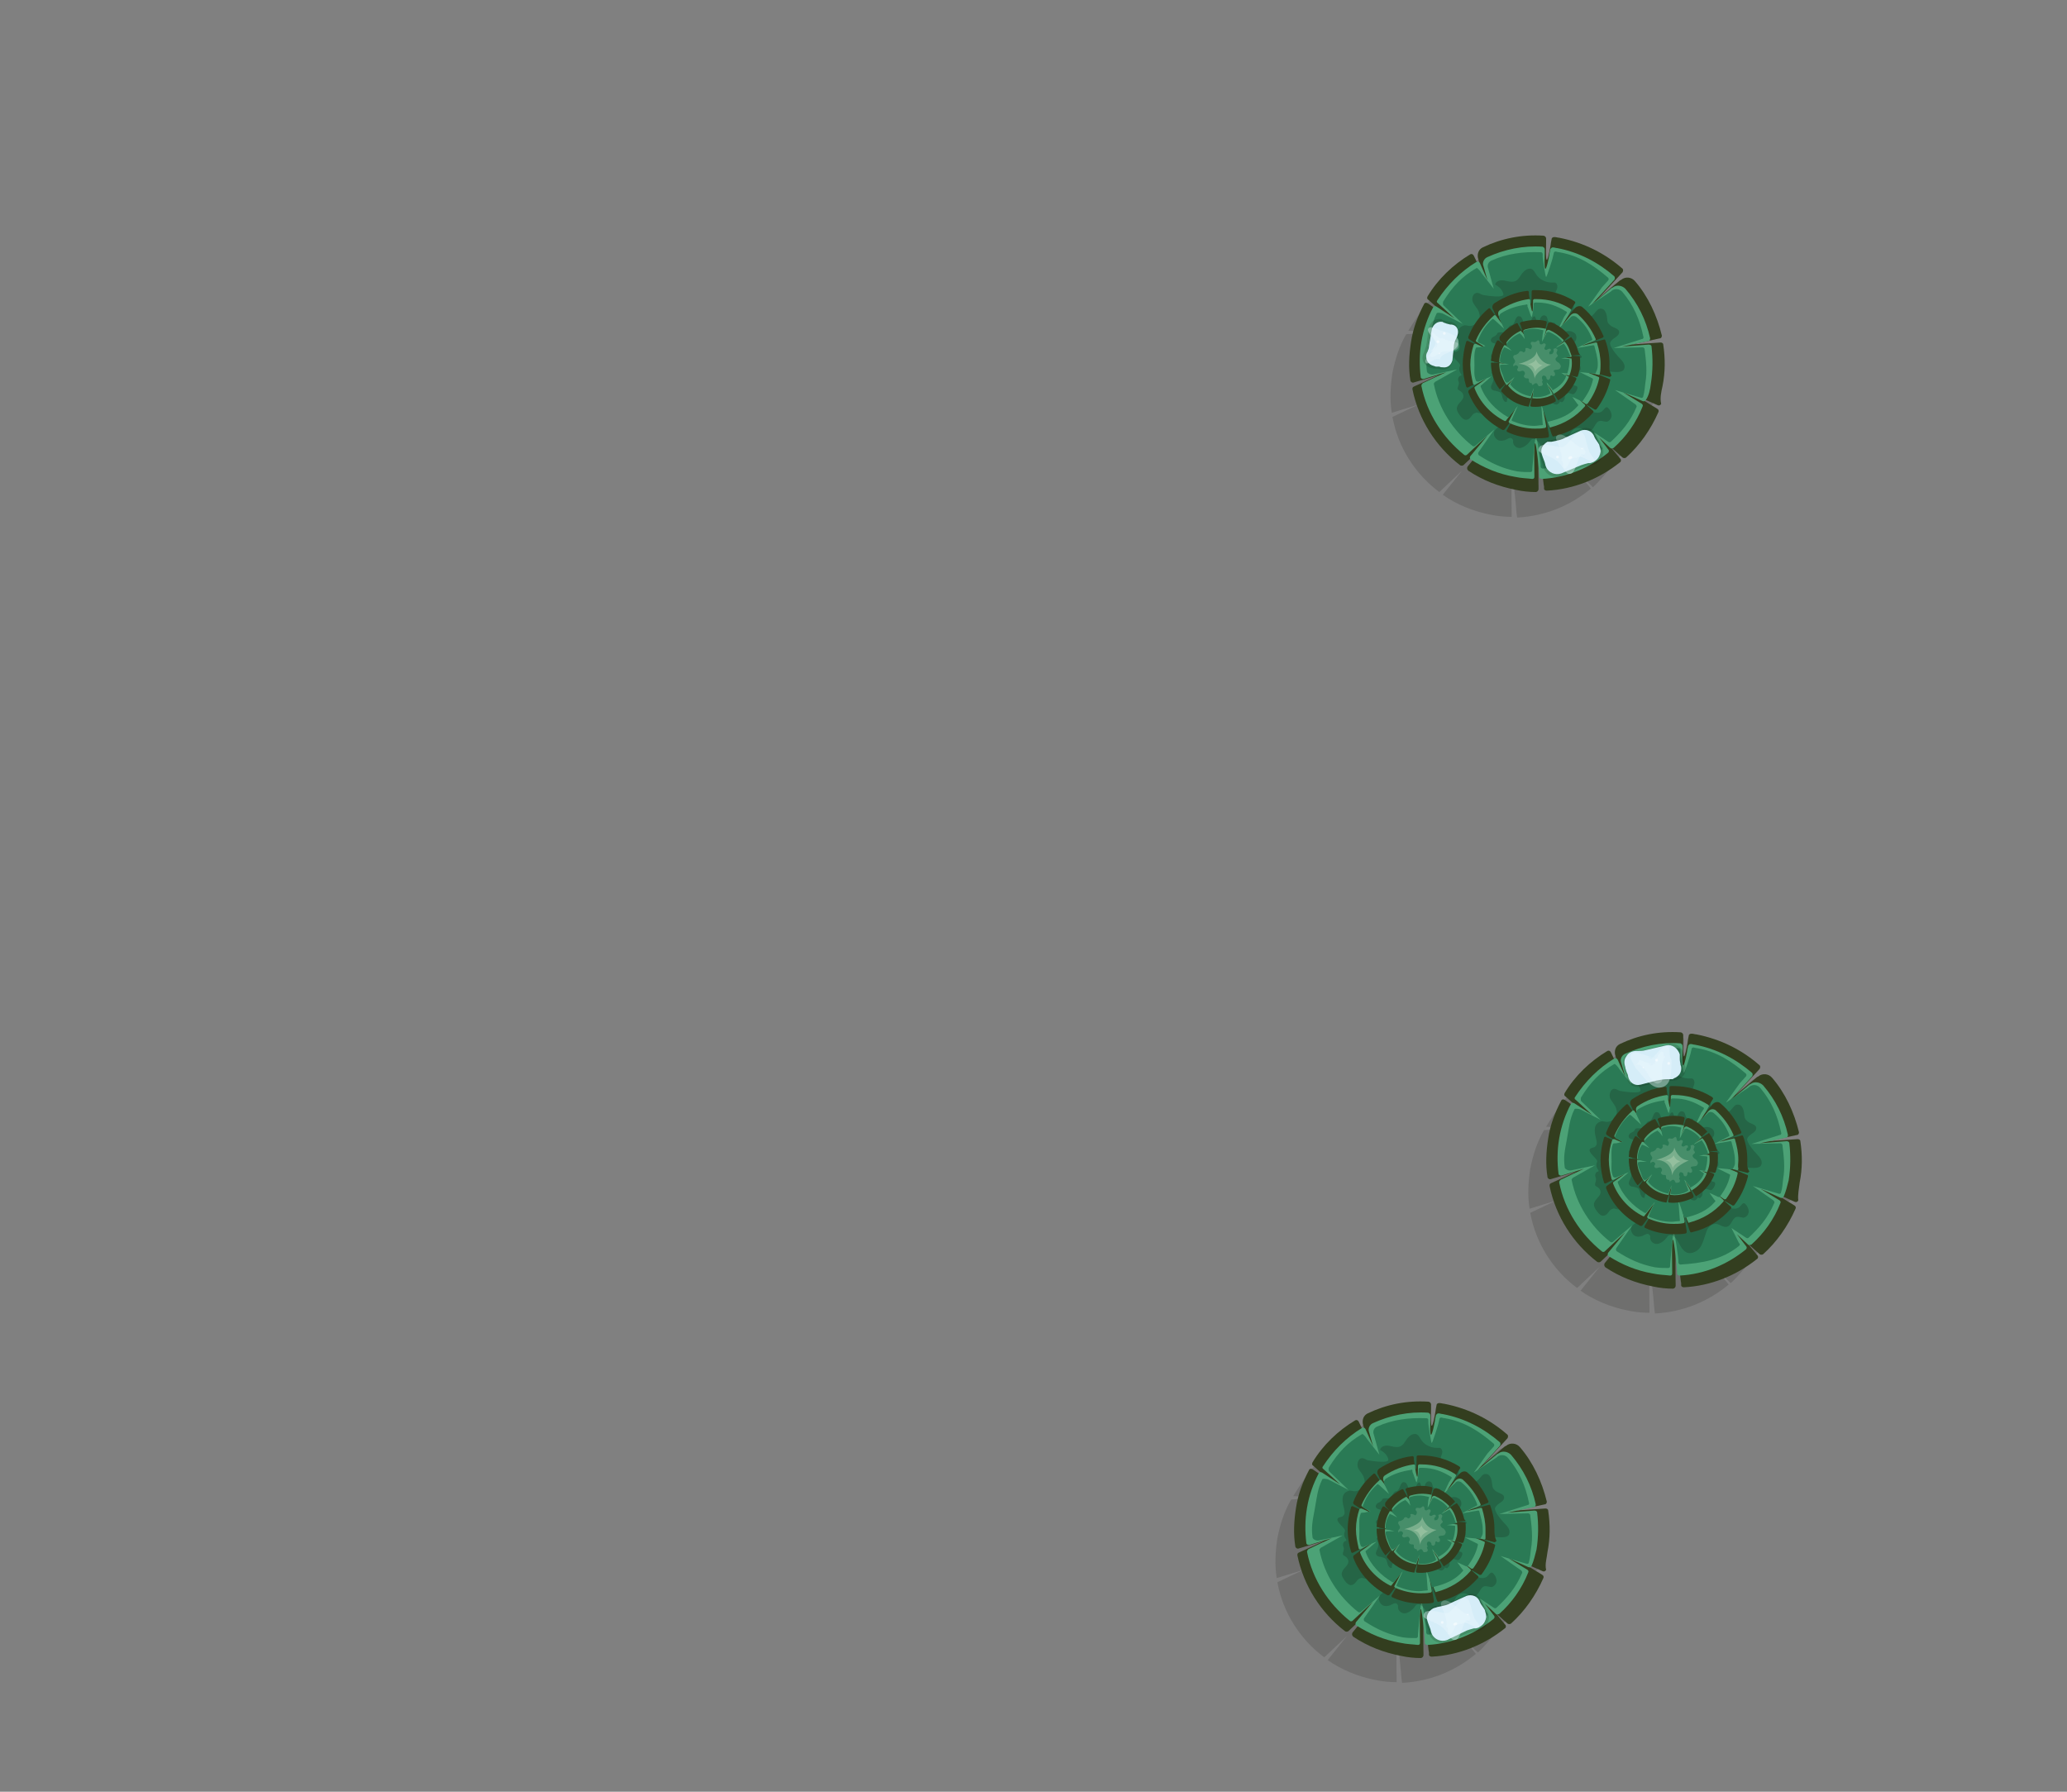 <svg version="1.0" xmlns="http://www.w3.org/2000/svg" width="300" height="260" style="enable-background:new 0 0 300 260" xml:space="preserve"><rect width="100%" height="100%" fill="#808080" stroke="none"/><style>.st0{display:none}.st3{opacity:.15;fill:#12100b}.st4{fill:#333e1f}.st5{fill:#4ca276}.st6{fill:#2a7a55}.st7,.st8{opacity:.2;fill:#12100b}.st8{fill:#bcddc1}.st9{opacity:.5;fill:#aed0b1}.st10{opacity:.15;fill:#12100b}.st10,.st11,.st12{display:inline}.st11{fill:#d5edf8}.st12{opacity:.4}.st13{fill:#ecf7fd}.st14{display:inline;opacity:.25}.st15{fill:#f2fafe}.st16{display:inline;opacity:.5;fill:#fff}.st17{fill:#d5edf8}.st18{opacity:.4}.st19{opacity:.25}.st20{opacity:.5;fill:#fff}</style><g id="Calque_7_-_copie"><path id="XMLID_75_" class="st3" d="M240.4 55.9c.3-1.9.3-3.9.1-5.7 0-.2-.2-.3-.4-.3l-4.1.3 4-.9c.2 0 .3-.2.3-.4-.6-2.8-1.9-5.4-3.8-7.6-.5-.6-1.3-.6-1.9-.2l-.2.1-3 2.5 2.4-2.6 1.1-1.2c.1-.1.1-.4 0-.5-2.4-2.1-5.4-3.6-8.7-4.2-.2 0-.4-.1-.6-.1-.2 0-.4.1-.4.3l-.1.5c0 .2-.4 2.4-.6 2.4-.2 0-.1-2.2-.1-2.4v-.5c0-.2-.1-.4-.3-.4-2.9-.2-5.8.4-8.3 1.6-.5.2-3.4 3-3.2 3.6l.7 2.2-1.2-2.6c-.1-.2-.3-.3-.5-.2-2.5 1.5-5.7 5.9-7.2 8.4l3.8.2-4.1.3c-1 1.7-1.6 3.6-2 5.6-.3 2-.4 3.9-.1 5.8l3.9-1.2-3.8 1.8c.8 4.4 3.3 8.3 6.8 10.9l3.3-3.1-2.8 3.5c2 1.4 4.4 2.4 7 2.9 1 .2 2 .3 3 .3v-.6c0-.2-.1-4.8.1-4.8s.6 4.5.6 4.8l.1.7c4-.2 7.7-1.7 10.7-4.2l-1.6-2 1.9 1.8c2-1.8 7.2-8.5 8.3-11 .1-.2 0-.3-.1-.4l-3-1.8 3 1.3c.2.1.4 0 .5-.2.1-1 .3-1.9.5-2.7z"/><g id="Calque_2_-_copie_3_2_"><path id="XMLID_74_" class="st4" d="M241.3 56c.4-2 .4-4 .1-6 0-.2-.2-.3-.4-.3l-4.3.3 4.2-.9c.2 0 .3-.2.3-.4-.7-2.9-2-5.7-3.9-7.9-.5-.6-1.4-.7-2-.2l-.2.1-3.2 2.7 2.5-2.7 1.1-1.2c.1-.2.1-.4 0-.5-2.5-2.2-5.6-3.8-9.2-4.5-.2 0-.4-.1-.7-.1-.2 0-.4.1-.4.3l-.1.5c0 .2-.4 2.5-.6 2.5-.2 0-.1-2.3-.1-2.6v-.5c0-.2-.2-.4-.4-.4-3.1-.2-6.1.4-8.8 1.7-.6.3-.8.9-.7 1.5l.7 2.4-1.3-2.7c-.1-.2-.3-.3-.5-.2-2.5 1.5-4.7 3.6-6.2 6.1-.1.2-.1.4.1.5l2.7 2.4-2.8-1.9c-.2-.1-.4-.1-.5.1-.9 1.7-1.6 3.5-1.9 5.5-.3 1.9-.4 3.8-.1 5.6 0 .2.3.4.5.3l3.7-1.1-3.7 1.7c-.2.1-.2.2-.2.4.9 4.4 3.4 8.3 6.9 11 .1.1.4.1.5 0l3.3-3.1-2.7 3.3c-.1.2-.1.4.1.6 2.1 1.4 4.4 2.3 7 2.8.9.2 1.9.3 2.8.3.2 0 .4-.2.4-.4v-.3c0-.2-.1-5 .1-5.1.2 0 .6 4.8.7 5v.3c0 .2.2.3.4.3 3.9-.2 7.6-1.7 10.6-4.1.2-.1.2-.4.1-.5l-1.5-1.8 1.8 1.6c.1.1.4.1.5 0 2-1.8 3.6-4.1 4.7-6.6.1-.2 0-.4-.2-.5l-3.1-1.9 3.2 1.4c.2.1.4 0 .5-.2-.2-.8 0-1.7.2-2.6z"/><path id="XMLID_73_" class="st5" d="M239.6 55.7c.3-1.9.3-3.7.1-5.4 0-.2-.2-.3-.4-.3l-3.9.3 3.8-.8c.2 0 .3-.2.3-.4-.6-2.7-1.8-5.1-3.6-7.2-.5-.5-1.3-.6-1.8-.2l-.2.1-2.9 2.4 2.3-2.5 1-1.1c.1-.1.1-.4 0-.5-2.3-2-5.1-3.5-8.3-4.1-.2 0-.4-.1-.6-.1-.2 0-.3.1-.4.3l-.1.5c0 .2-.4 2.3-.6 2.3-.2 0-.1-2.1-.1-2.3v-.5c0-.2-.1-.3-.3-.4-2.8-.2-5.6.4-8 1.5-.5.2-.8.8-.6 1.3l.6 2.1-1.1-2.5c-.1-.2-.3-.3-.5-.2-2.3 1.4-4.2 3.3-5.7 5.6-.1.1-.1.3.1.4l2.4 2.2-2.6-1.7c-.2-.1-.4-.1-.5.1-.8 1.5-1.4 3.2-1.7 5-.3 1.7-.3 3.5-.1 5.1 0 .2.2.3.4.3l3.3-1-3.4 1.6c-.1.1-.2.2-.2.4.8 4 3.1 7.5 6.2 10 .1.1.3.1.4 0l3-2.8-2.5 3c-.1.2-.1.4.1.5 1.9 1.2 4 2.1 6.4 2.5.9.2 1.7.2 2.5.3.2 0 .3-.1.3-.3v-.3c0-.2-.1-4.6.1-4.6s.6 4.3.6 4.6v.3c0 .2.2.3.4.3 3.6-.2 6.9-1.6 9.6-3.8.1-.1.2-.3 0-.5l-1.3-1.7 1.6 1.5c.1.1.3.1.5 0 1.8-1.6 3.3-3.7 4.2-6 .1-.2 0-.3-.1-.4l-2.8-1.7 2.9 1.3c.2.1.4 0 .5-.2.4-.6.6-1.4.7-2.3z"/><path id="XMLID_72_" class="st6" d="M238.8 55.6c.3-1.7.1-3.3-.1-4.9 0-.2-.2-.3-.3-.3l-4.2.1 4.1-1.3c.2 0 .3-.2.2-.4-.5-2.4-1.4-4.5-3-6.4-.4-.5-1.1-.6-1.6-.2l-.1.1-3.3 2.2 2-2.8.9-1c.1-.1.1-.3 0-.4-2.1-1.8-4.2-3.2-7.1-3.7-.2 0-.4-.1-.5-.1-.2 0-.3.1-.3.3l-.1.4c0 .2-.9 3-1 3-.1 0-.5-2.7-.5-2.9v-.4c0-.2-.1-.3-.3-.3-2.5-.1-4.9.2-7.1 1.2-.5.2-.7.7-.5 1.2l.8 2.9-1.8-2.3c-.1-.2-.6-.8-.7-.7-2.1 1.2-3.5 2.7-4.8 4.8-.1.1-.1.5 0 .6l2.8 2.7-2.9-1.5c-.2-.1-.9-.2-.9 0-.7 1.4-.8 2.8-1.1 4.4-.3 1.6-.5 2.5-.3 4 0 .2.5.6 1.1.4l3.3-.7-3.2 1.8c-.1.1-.2.2-.2.3.7 3.6 2.8 6.8 5.6 9 .1.1.3.1.4 0l2.8-2.4-2.3 3.3c-.1.1-.1.4.1.5 1.7 1.1 3.4 1.9 5.5 2.3.8.1 1.2.1 1.9.1.2 0 .3-.1.3-.3V68c0-.2.4-4.7.5-4.7.2 0 .7 3.9.7 4.1v.3c0 .2.2.3.3.3 3.2-.2 6-.7 8.5-2.7.1-.1.2-.3 0-.4l-1.1-2.2 2.1 1.4c.1.1.3.1.4 0 1.6-1.5 2.8-2.9 3.7-5 .1-.1 0-.3-.1-.4l-3-2.1 3.7 1.1c.2.1.4 0 .4-.2.2-.7.2-1.2.3-1.9z"/><path id="XMLID_71_" class="st7" d="M212.1 54.3c-.3-.3-.4-.8-.2-1.2.2-.4-1.5-1.4-1-1.9.2-.2.6-.1.8-.4.3-.3.1-.8 0-1.3-.1-.4-.2-.9-.1-1.4s.5-.8 1-.9c.2 0 .5.1.7.1.9 0 1.7-.9 1.4-1.8-.1-.6-.6-1-.9-1.6s0-1.4.6-1.4c.3 0 .5.2.8.3.6.1 3.1.5 3-.1-.1-.6-.6-1.1-1.2-1.4.1-.5.7-.7 1.3-.6.5.1 1.1.3 1.6.1.5-.2.7-.7 1-1.1.3-.4.8-.8 1.3-.7.4.1.6.6.8.9.5.7 1.4 1.1 2.2 1.1h.5c.4.2.4.7.2 1.1s-.3.8-.1 1.2c.2.3.5.4.8.4.3 0 .6-.1.9-.2.2 0 .4-.1.6 0 .2.1.3.4.3.7 0 .6 0 1.3-.2 1.9.6.6 2.5.2 3.1-.5.3-.3.6-.9 1.1-.8.5 0 .7.6.8 1 .1.5 0 1 .4 1.3.4.5 1.4.5 1.4 1.1 0 .7-1 .8-1.3 1.5-.2.5 1 1.9 1.4 2.3.4.4.9 1 .6 1.6-.5 1-4.1-.4-4.6.6-.3.5.1 1.1.5 1.5.4.4.9.9.8 1.5-.1.4-.4.7-.7.9-.3-.3-.6-.5-1-.6-.4-.1-.8.1-.9.5-.1.3.1.6.3.8.3.4.7.8 1.2 1 .5.2 1.1.1 1.4-.3.2-.2.3-.4.5-.4.1 0 .2.1.2.1.3.3.5.7.5 1.1 0 .4-.3.8-.7.9-.4 0-.7-.2-1.1-.1-.6.2-.7 1.2-1.3 1.4-.6.2-1.1-.4-1.7-.4-.5 0-.9.3-1.2.8-.2.4-.3.9-.5 1.4-.2.6-.4 1.2-.9 1.6-.5.4-1.2.6-1.7.3-.9-.5-1-1.8-1.9-2.4-.1-.1-.3-.1-.4-.1-.2 0-.4.2-.5.4-.3.4-.8.8-1.3.9-.5.1-1.1-.3-1.1-.9 0-.2.1-.2-.2-.5-.3-.2-.7.2-1.1.3-.4.1-.9.1-1.2-.3-.3-.3-.4-.8-.1-1.2.2-.3.7-.5 1-.8.5-.4.5-1.2.1-1.7s-1.8-1-2.2-.6c-.3.3-.5.7-.9.7-.3 0-.6-.2-.8-.1-.6.1-.7.9-1.3 1-.4.1-.8-.3-1-.6-.3-.4-.6-.9-.4-1.3.2-.6.9-.9.9-1.5 0-.4-.3-.7-.7-.9s.2-.8 0-1.2c-.2-.4 0-.9.4-.9"/></g><g id="Calque_2_-_copie_3_1_"><path id="XMLID_156_" class="st4" d="M233.6 52.8c0-1.2-.2-2.3-.6-3.4 0-.1-.1-.2-.3-.1l-2.4.6 2.3-.9c.1 0 .2-.2.1-.3-.7-1.6-1.7-3-3-4.1-.3-.3-.8-.2-1.1.1l-.1.1-1.5 1.8 1.1-1.8.5-.8c.1-.1 0-.2-.1-.3-1.6-1-3.5-1.6-5.6-1.6h-.4c-.1 0-.2.1-.2.2v.3c0 .1 0 1.5-.1 1.5s-.3-1.3-.3-1.4v-.3c0-.1-.1-.2-.2-.2-1.8.2-3.4.9-4.8 1.8-.3.2-.4.6-.2.9l.6 1.3-1-1.4c-.1-.1-.2-.1-.3 0-1.3 1.1-2.3 2.5-2.9 4.1 0 .1 0 .2.1.3l1.7 1.1-1.8-.8c-.1-.1-.3 0-.3.1-.3 1-.5 2.1-.5 3.3 0 1.1.2 2.2.5 3.2 0 .1.2.2.3.1l2-1-1.9 1.4c-.1.1-.1.2-.1.3.9 2.4 2.7 4.3 5 5.5.1 0 .2 0 .3-.1l1.5-2-1.2 2.1c-.1.1 0 .3.1.3 1.3.6 2.7.9 4.2.9.5 0 1.1 0 1.6-.1.1 0 .2-.1.2-.2v-.2c0-.1-.5-2.8-.5-2.9.1 0 .8 2.6.9 2.8l.1.2c0 .1.1.2.3.1 2.2-.5 4.1-1.7 5.6-3.4.1-.1.1-.2 0-.3l-1-.9 1.2.7c.1.1.2 0 .3 0 .9-1.2 1.6-2.6 2-4.2 0-.1 0-.2-.1-.2l-1.9-.8 1.9.5c.1 0 .2-.1.3-.2-.4-.7-.3-1.2-.3-1.7z"/><path id="XMLID_155_" class="st5" d="M232.3 52.8c0-1-.2-2-.5-3 0-.1-.1-.1-.2-.1l-2.1.5 2-.8c.1 0 .1-.2.1-.2-.6-1.4-1.5-2.6-2.6-3.6-.3-.2-.7-.2-1 .1l-.1.1-1.3 1.6 1-1.6.4-.7c.1-.1 0-.2-.1-.3-1.4-.9-3.1-1.4-4.9-1.4h-.3c-.1 0-.2.1-.2.2v.3c0 .1 0 1.3-.1 1.3s-.3-1.1-.3-1.3v-.3c0-.1-.1-.2-.2-.2-1.5.2-3 .8-4.2 1.6-.3.2-.3.5-.2.8l.5 1.2-.9-1.2c-.1-.1-.2-.1-.3 0-1.1 1-2 2.2-2.6 3.6 0 .1 0 .2.1.2l1.5 1-1.6-.7c-.1 0-.2 0-.3.1-.3.9-.5 1.9-.5 2.9s.2 1.9.4 2.8c0 .1.2.2.3.1l1.7-.9-1.7 1.2c-.1.1-.1.1-.1.2.8 2.1 2.4 3.8 4.4 4.8.1 0 .2 0 .2-.1l1.4-1.8-1 1.9c-.1.1 0 .2.1.3 1.1.5 2.4.8 3.7.8.5 0 .9 0 1.4-.1.1 0 .2-.1.2-.2v-.1c0-.1-.5-2.5-.4-2.5.1 0 .7 2.3.8 2.4l.1.2c0 .1.1.2.2.1 1.9-.5 3.6-1.5 4.9-3 .1-.1.1-.2 0-.3l-.9-.8 1 .7c.1.1.2 0 .3 0 .8-1.1 1.4-2.3 1.7-3.7 0-.1 0-.2-.1-.2l-1.7-.7 1.7.4c.1 0 .2 0 .2-.2.1-.5.1-1 .1-1.4z"/><path id="XMLID_154_" class="st6" d="M231.9 52.8c0-.9-.3-1.8-.5-2.6 0-.1-.1-.1-.2-.1l-2.3.4 2.1-1.1c.1 0 .1-.1.1-.2-.5-1.3-1.2-2.3-2.3-3.2-.3-.2-.7-.2-.9.1l-.1.1-1.6 1.5.8-1.7.4-.6c0-.1 0-.2-.1-.2-1.3-.8-2.6-1.3-4.2-1.3h-.3c-.1 0-.2.1-.2.2v.2c0 .1-.2 1.7-.3 1.7-.1 0-.5-1.4-.6-1.5v-.2c0-.1-.1-.2-.2-.1-1.4.2-2.6.6-3.7 1.3-.2.2-.3.5-.2.7l.7 1.5-1.2-1.1c-.1-.1-.4-.4-.5-.3-1 .9-1.6 1.8-2.1 3.1 0 .1 0 .3.1.3l1 .5-.9.2c-.1 0-.5 0-.5.1-.3.8-.2 1.6-.2 2.5 0 .9-.1 1.4.2 2.2 0 .1.3.3.6.1l1.7-.7-1.5 1.3c-.1 0-.1.1-.1.2.7 1.9 2.2 3.4 3.9 4.4h.2l1.3-1.6-.9 2c0 .1 0 .2.1.2 1 .4 2 .7 3.2.7.4 0 .7-.1 1.1-.1.1 0 .2-.1.1-.2v-.1c0-.1-.2-2.6-.2-2.6.1 0 .7 2.1.8 2.2v.1c0 .1.1.1.2.1 1.7-.4 3.2-1 4.3-2.3.1-.1.1-.2 0-.2l-.8-1.1 1.3.6h.2c.7-1 1.2-1.8 1.5-3.1 0-.1 0-.2-.1-.2l-1.8-.9 2.1.2c.1 0 .2 0 .2-.1.3-.6.3-.9.3-1.3z"/><path id="XMLID_153_" class="st7" d="M226.4 58.3c-.1.2-.3.4-.5.4s-.5-.1-.6-.3c-.1-.1-.2-.2-.4-.3-.2-.1-.9-.2-1-.1-.2.2-.4.3-.6.3-.2 0-.5-.1-.6-.3-.1-.1-.1-.2-.1-.4-.2-.4-.8-.6-1.2-.3-.2.2-.3.5-.6.8-.2.2-.7.3-.8 0-.1-.1 0-.3-.1-.5-.1-.3-.5-.4-.8-.2-.3.2-.4.5-.4.9-.3.1-.5-.2-.6-.5-.1-.3-.1-.6-.3-.8-.2-.2-.5-.2-.8-.3-.3 0-.6-.2-.6-.5 0-.2.1-.4.2-.6.2-.4.2-.9 0-1.3 0-.1-.1-.1-.1-.2 0-.2.3-.3.5-.4s-.4-.8-.2-.9c.1-.1.1-.3 0-.5s-.2-.3-.3-.4c-.1-.1-.1-.2-.1-.3 0-.1.1-.2.3-.3.3-.2.6-.3.9-.3.1-.4-.1-1-.5-1.1-.2-.1-.6-.1-.7-.4-.1-.2.1-.5.3-.6s.5-.2.6-.5c.1-.3.8-.1 1.1-.2.3-.2.6-1 .9-1 .3 0 .5-.4.6-.7s.3-.7.6-.6c.6 0 .5 1.3 1.1 1.3.3 0 .5-.3.6-.6.1-.3.2-.6.5-.7.2 0 .5 1.4.7 1.5-.1.2-.1.4-.1.6s.3.4.5.3c.2 0 .2-.2.3-.3.1-.2.2-.5.2-.8s-.2-.6-.5-.6c-.1 0-.3-.1-.3-.2v-.1c.1-.2.2-.4.4-.5.2-.1.5 0 .6.2.1.2.1.4.2.6.2.3.7.1 1 .3.2.2.1.6.2.9.1.2.4.4.6.4.3 0 .5-.1.8-.1.3-.1.7-.1 1 .1.3.1.5.4.5.8 0 .6-.7.9-.8 1.5v.2c.1.1.2.1.3.1.3.1.6.2.7.4s.8.5.5.7c-.2.2-.6.2-.6.5-.1.2.2.3.3.5.2.2.2.4.2.7-.1.2-.3.4-.6.3-.2 0-.4-.2-.6-.3-.3-.1-1.4-.1-1.5.2-.1.3 0 .7.3.8.2.1.4.1.6.3.1.1.5.7.5.8.2.3.6.2.8.4.1.2 0 .4-.1.6-.1.2-.3.5-.5.5-.3 0-.6-.3-.9-.1-.2.1-.3.3-.3.5s0 .4-.2.6c-.1.2-.4.2-.5 0"/></g><g id="Calque_2_-_copie_3"><path id="XMLID_64_" class="st4" d="M229 50.8c-.2-.7-.5-1.3-.9-1.8 0-.1-.1-.1-.2 0l-1.3.8 1.1-1c.1 0 .1-.1 0-.2-.7-.8-1.5-1.4-2.5-1.8-.2-.1-.5 0-.6.3v.1l-.5 1.3.3-1.2.1-.5c0-.1 0-.1-.1-.2-1.1-.3-2.3-.2-3.5.1-.1 0-.1 0-.2.1-.1 0-.1.1-.1.2l.1.2c0 .1.3.8.2.8-.1 0-.4-.7-.5-.8l-.1-.2c0-.1-.1-.1-.2-.1-1 .5-1.8 1.1-2.4 1.9-.1.2-.1.4 0 .6l.6.6-.8-.6h-.2c-.5.9-.8 1.8-.9 2.9 0 .1 0 .1.1.1l1.2.3-1.2-.1c-.1 0-.1.1-.1.1 0 .7.1 1.3.3 2 .2.6.5 1.2.9 1.7 0 .1.1.1.2 0l.9-.9-.8 1.1v.2c1 1.2 2.4 2 3.9 2.2.1 0 .1 0 .1-.1l.5-1.5-.3 1.4c0 .1 0 .1.1.2.8.1 1.7 0 2.6-.3.3-.1.6-.2.9-.4.1 0 .1-.1.1-.2V58c0-.1-.8-1.5-.8-1.5.1 0 1 1.3 1 1.4l.1.1c0 .1.1.1.2 0 1.2-.7 2-1.8 2.5-3 0-.1 0-.1-.1-.2l-.7-.3.8.2c.1 0 .1 0 .2-.1.3-.9.4-1.8.3-2.8 0-.1-.1-.1-.1-.1l-1.2-.1 1.2-.1c.1 0 .1-.1.1-.1-.1 0-.2-.3-.3-.6z"/><path id="XMLID_63_" class="st5" d="M227.9 51.1c-.2-.6-.4-1.1-.8-1.5 0 0-.1-.1-.1 0l-1 .7.9-.8s.1-.1 0-.2c-.6-.6-1.3-1.1-2-1.4-.2-.1-.4 0-.5.2v.1l-.4 1.1.3-1 .1-.5c0-.1 0-.1-.1-.1-.9-.2-1.9-.2-2.9.1-.1 0-.1 0-.2.1-.1 0-.1.1-.1.1v.1c0 .1.2.7.2.7s-.3-.6-.4-.6l-.1-.1c0-.1-.1-.1-.1-.1-.8.4-1.5.9-2 1.6-.1.1-.1.3 0 .5l.5.5-.7-.5h-.2c-.4.7-.7 1.5-.7 2.4 0 .1 0 .1.1.1l1 .2-1-.1c-.1 0-.1 0-.1.1 0 .5.1 1.1.3 1.6.2.5.4 1 .7 1.4 0 .1.1.1.2 0l.8-.8-.7.9v.1c.8 1 1.9 1.6 3.2 1.8.1 0 .1 0 .1-.1l.4-1.2-.2 1.2c0 .1 0 .1.1.1.7.1 1.4 0 2.1-.2.3-.1.5-.2.7-.3.1 0 .1-.1 0-.1v-.1c0-.1-.7-1.2-.7-1.3 0 0 .8 1.1.8 1.2l.1.1s.1.1.1 0c1-.6 1.7-1.4 2.1-2.4 0-.1 0-.1-.1-.1l-.6-.3.7.2c.1 0 .1 0 .1-.1.3-.7.4-1.5.3-2.3 0-.1 0-.1-.1-.1l-1-.1 1-.1c.1 0 .1-.1.1-.1 0-.1-.1-.3-.2-.6z"/><path id="XMLID_62_" class="st6" d="M227.7 51.2c-.2-.5-.4-.9-.7-1.3 0 0-.1-.1-.1 0l-1.1.6.9-.9v-.1c-.5-.6-1.1-1-1.8-1.3-.2-.1-.4 0-.5.2v.1l-.6 1.1.1-1.1.1-.5c0-.1 0-.1-.1-.1-.8-.2-1.6-.3-2.5 0-.1 0-.1 0-.2.1l-.1.1v.1c0 .1.2 1 .2 1s-.5-.7-.6-.7l-.1-.1s-.1-.1-.1 0c-.7.3-1.3.8-1.8 1.4-.1.1-.1.3 0 .4l.7.7-.8-.4-.3-.1c-.4.6-.6 1.2-.6 2l.1.2 1.2.3h-1c-.1 0-.3.1-.3.1 0 .5.2.9.4 1.4.2.5.2.8.5 1.1 0 0 .2.1.4-.1l.8-.7-.6 1v.1c.7.9 1.8 1.5 2.9 1.7 0 0 .1 0 .1-.1l.4-1.1-.1 1.2c0 .1 0 .1.1.1.6.1 1.2 0 1.8-.2.2-.1.3-.1.6-.3 0 0 .1-.1 0-.1v-.1c0-.1-.6-1.4-.5-1.4l.8 1v.1s.1.1.1 0c.9-.5 1.6-1.1 1.9-2 0 0 0-.1-.1-.1l-.6-.4.8.1s.1 0 .1-.1c.2-.6.3-1.2.3-1.9 0 0 0-.1-.1-.1l-1.1-.1 1.2-.2c.1 0 .1-.1.1-.1 0-.1-.1-.3-.2-.5z"/><path id="XMLID_61_" class="st8" d="M222.3 55.6c-.1 0-.2 0-.3-.1-.1-.1-.1-.2-.1-.3V55c-.1-.1-.2-.1-.3-.1-.1 0-.2 0-.3-.1-.1-.1-.2-.2-.1-.3 0-.1.1-.1.1-.2.1-.2-.1-.5-.3-.5-.2 0-.3.1-.5.1s-.3-.1-.3-.3c0-.1.1-.1.1-.2.1-.1 0-.3-.2-.4-.2 0-.3 0-.4.2-.1-.1-.1-.3 0-.4.1-.1.2-.2.2-.4 0-.1-.1-.2-.2-.4-.1-.1-.1-.3 0-.4.1-.1.2-.1.3-.1.2-.1.4-.2.5-.4 0 0 0-.1.1-.1.1-.1.2 0 .3 0s.2.2.3.1c.1 0 .1-.1.2-.2v-.3s0-.1.1-.1h.2c.2.1.3.1.4.2.2-.1.3-.4.2-.6-.1-.1-.2-.2-.1-.4 0-.1.2-.1.3-.1.1 0 .2.1.4 0s.3-.3.4-.2c.2.1.1.3.2.5.1.1.3.1.4 0 .1-.1.3-.1.4 0 .2.2-.3.6-.1.8.1.1.3.1.4 0s.3-.1.4-.1c.1.1.1.2.1.3-.1 0-.2.1-.2.2-.1.1 0 .2 0 .3h.2c.1 0 .3-.1.3-.2.1-.1.1-.3.1-.4 0-.1-.1-.1 0-.2h.1c.1-.1.2-.1.3 0 .1 0 .2.2.1.3 0 .1-.1.2-.1.3 0 .2.2.3.2.4 0 .2-.2.2-.3.4-.1.1 0 .3.1.4.1.1.2.2.3.2.1.1.2.2.3.4.1.2 0 .3-.1.5-.2.2-.5.1-.8.2l-.1.1c0 .1 0 .1.1.2s.1.3.1.4-.2.2-.3.2c-.1 0-.2-.2-.3-.1-.1 0-.1.2-.1.3 0 .1-.1.2-.2.3s-.2 0-.3-.1c-.1-.1 0-.2-.1-.3-.1-.2-.3-.2-.4-.2-.2.1-.2.2-.2.4 0 .1.1.2.1.3 0 .1-.1.1-.1.2s.2.3.1.4c0 .1-.1.2-.2.2s-.3.1-.4 0c-.1-.1-.1-.3-.3-.4-.1 0-.2 0-.3.1s-.2.1-.3.2c0-.1-.1-.2-.1-.3"/></g><path id="XMLID_60_" class="st9" d="M220.4 52.8s2.6-.6 2.6-1.8c0 0 .5 1.8 2.1 1.9 0 0-2.3.9-2.4 2.2.1-.1 0-2.2-2.3-2.3z"/><path id="XMLID_59_" class="st9" d="M221.7 52.9s1.2-.3 1.2-.8c0 0 .2.8 1 .9 0 0-1 .4-1.1 1 0-.1-.1-1.1-1.1-1.1z"/><g id="Calque_5_-_copie_3_1_"><path id="XMLID_45_" class="st3" d="m224.9 63.9.5-.1c.6-.1 1.1-.3 1.7-.5l2.4-1.1c.9-.3 1.8 0 2.2 1l.3.6.2.3c.1.1.1.2.2.4l.2.4c.2.5.1 1-.1 1.5-.3.6-.8 1-1.5 1.1h-.3c-.4.1-.8.2-1.1.3l-3.1 1.3c-.9.3-2-.1-2.4-1 0-.1-.1-.2-.1-.3l-.1-.4-.3-.9-.1-.3c-.3-.9.1-1.7.9-2.1.1-.1.3-.2.5-.2z"/><path id="XMLID_44_" class="st17" d="m225.2 64.1.5-.1c.5-.1 1-.2 1.5-.5l2.2-1c.8-.3 1.7 0 2 .9.1.2.2.4.3.5l.2.3c.1.1.1.2.2.3l.1.4c.2.5.1.9-.1 1.3-.2.5-.8.9-1.3 1h-.3c-.4.1-.7.2-1 .3l-2.9 1.2c-.9.3-1.8-.1-2.2-.9 0-.1-.1-.2-.1-.3l-.1-.4c-.1-.3-.2-.5-.3-.8l-.1-.3c-.3-.8.1-1.5.8-1.9h.6z"/><g id="XMLID_40_" class="st18"><g id="XMLID_42_"><path id="XMLID_43_" class="st13" d="M228.9 66.3c.4-.4 2.1.9 2.4.7.5-.3-.7-1.1-.7-1.7-.5-1.1-.4-2.6-1.3-2.6-.8 0-1.8 2.2-2.7 2.2-.7 0-3.3-1-3.3.4 0 .6 2.1.8 3.1 2 .5.5.9 1.8 1.7 1.4.7-.4 1-2.8 1.5-2.8l.7.3c-.4-.3-1.4.1-1.4.1z"/></g></g><g id="XMLID_34_" class="st19"><g id="XMLID_38_"><path id="XMLID_39_" class="st15" d="M227.6 67c0-.5 2.1-.6 2.4-1.1s-.1-.5-.1-1c-.7.7-3-2.8-4-1.6-.4.4 1 1.9.7 3.6.5 0 0 1.1.5 1.1s1-2 1.5-2c-.5 0-1 1-1 1z"/></g></g><circle id="XMLID_33_" transform="rotate(-81.668 226.037 66.28)" class="st20" cx="226" cy="66.3" r=".2"/><ellipse id="XMLID_32_" transform="scale(-1) rotate(66.416 101.525 -348.125)" class="st20" cx="227.9" cy="66.5" rx=".2" ry=".3"/><circle id="XMLID_30_" class="st20" cx="229.6" cy="65.1" r=".1"/></g><g id="Calque_5_-_copie_3"><path id="XMLID_49_" class="st3" d="m211.7 48.7-.2.4c-.2.4-.3.9-.4 1.3l-.3 2.1c-.2.8-.8 1.2-1.6 1.1-.2 0-.3-.1-.5-.1h-.6l-.4-.1c-.4-.1-.7-.3-1-.7-.3-.4-.3-1-.1-1.4l.1-.2.3-.9.4-2.7c.2-.8.9-1.3 1.7-1.2.1 0 .2 0 .2.1l.3.1c.2.1.5.1.7.2h.3c.7.2 1.1.7 1 1.4.2.3.2.4.1.6z"/><path id="XMLID_48_" class="st17" d="m211.5 48.8-.2.4c-.2.4-.3.8-.3 1.2l-.2 1.9c-.2.7-.7 1.1-1.4 1-.2 0-.3 0-.5-.1h-.5l-.3-.1c-.4-.1-.7-.3-.9-.6-.2-.4-.3-.9-.1-1.3l.1-.2c.1-.3.2-.5.2-.8l.4-2.4c.2-.7.8-1.2 1.5-1.1.1 0 .1 0 .2.1l.3.1c.2.1.4.1.7.2h.2c.7.1 1 .7.9 1.3 0 .1-.1.3-.1.4z"/><g id="XMLID_28_" class="st18"><g id="XMLID_46_"><path id="XMLID_47_" class="st13" d="M208.6 50c0 .7-2.2 2-1.6 2.7.3.3 1.1-.9 2-.5 0-1 2.2-1 2.6-2.1.4-1.2-.7-1.6-2.3-2.1-.5 0-1.7-.9-2-.3-.3.6 1.3 1.8 1.3 2.3l-1 1c.5 0 1-1 1-1z"/></g></g><g id="XMLID_19_" class="st19"><g id="XMLID_21_"><path id="XMLID_22_" class="st15" d="M208.3 49.3c.4.4-.9 2.1-.7 2.4.3.5 1.4-.7 2-.7.6 0 2.3.1 2.1-1-.1-.6-1.6-.3-2.3-1-.5.5-1.3-.9-1.5-.7s.9 1.9.4 2.4c.4-.3 0-1.4 0-1.4z"/></g></g><circle id="XMLID_18_" transform="rotate(40.527 209.643 48.42)" class="st20" cx="209.6" cy="48.4" r=".2"/><circle id="XMLID_17_" transform="rotate(8.604 208.8 49.602)" class="st20" cx="208.7" cy="49.6" r=".2"/><circle id="XMLID_16_" class="st20" cx="208.9" cy="51.3" r=".1"/></g></g><g id="Calque_7_-_copie_2"><path id="XMLID_92_" class="st3" d="M260.4 171.4c.3-1.9.3-3.9.1-5.7 0-.2-.2-.3-.4-.3l-4.1.3 4-.9c.2 0 .3-.2.3-.4-.6-2.8-1.9-5.4-3.8-7.6-.5-.6-1.3-.6-1.9-.2l-.2.1-3 2.5 2.4-2.6 1.1-1.2c.1-.1.1-.4 0-.5-2.4-2.1-5.4-3.6-8.7-4.2-.2 0-.4-.1-.6-.1-.2 0-.4.1-.4.3l-.1.5c0 .2-.4 2.4-.6 2.4-.2 0-.1-2.2-.1-2.4v-.5c0-.2-.1-.4-.3-.4-2.9-.2-5.8.4-8.3 1.6-.5.2-3.4 3-3.2 3.6l.7 2.2-1.2-2.6c-.1-.2-.3-.3-.5-.2-2.5 1.5-5.7 5.9-7.2 8.4l3.8.2-4.1.3c-1 1.7-1.6 3.6-2 5.6-.3 2-.4 3.9-.1 5.8l3.9-1.2-3.8 1.8c.8 4.4 3.3 8.3 6.8 10.9l3.3-3.1-2.8 3.5c2 1.4 4.4 2.4 7 2.9 1 .2 2 .3 3 .3v-.6c0-.2-.1-4.8.1-4.8s.6 4.5.6 4.8l.1.7c4-.2 7.7-1.7 10.7-4.2l-1.6-2 1.9 1.8c2-1.8 7.2-8.5 8.3-11 .1-.2 0-.3-.1-.4l-3-1.8 3 1.3c.2.1.4 0 .5-.2.1-1 .3-1.8.5-2.7z"/><g id="Calque_2_-_copie_4_2_"><path id="XMLID_91_" class="st4" d="M261.2 171.6c.4-2 .4-4 .1-6 0-.2-.2-.3-.4-.3l-4.3.3 4.2-.9c.2 0 .3-.2.3-.4-.7-2.9-2-5.7-3.9-7.9-.5-.6-1.4-.7-2-.2l-.2.1-3.2 2.7 2.5-2.7 1.1-1.2c.1-.2.1-.4 0-.5-2.5-2.2-5.6-3.8-9.2-4.5-.2 0-.4-.1-.7-.1-.2 0-.4.1-.4.3l-.1.5c0 .2-.4 2.5-.6 2.5-.2 0-.1-2.3-.1-2.6v-.5c0-.2-.2-.4-.4-.4-3.1-.2-6.1.4-8.8 1.7-.6.3-.8.9-.7 1.5l.7 2.4-1.3-2.7c-.1-.2-.3-.3-.5-.2-2.5 1.5-4.7 3.6-6.2 6.1-.1.2-.1.4.1.5l2.7 2.4-2.8-1.9c-.2-.1-.4-.1-.5.1-.9 1.7-1.6 3.5-1.9 5.5-.3 1.9-.4 3.8-.1 5.6 0 .2.3.4.5.3l3.7-1.1-3.7 1.7c-.2.1-.2.2-.2.4.9 4.4 3.4 8.3 6.9 11 .1.1.4.1.5 0l3.3-3.1-2.7 3.3c-.1.2-.1.4.1.6 2.1 1.4 4.4 2.3 7 2.8.9.2 1.9.3 2.8.3.2 0 .4-.2.4-.4v-.3c0-.2-.1-5 .1-5.1.2 0 .6 4.8.7 5v.3c0 .2.2.3.4.3 3.9-.2 7.6-1.7 10.6-4.1.2-.1.2-.4.1-.5l-1.5-1.8 1.8 1.6c.1.1.4.1.5 0 2-1.8 3.6-4.1 4.7-6.6.1-.2 0-.4-.2-.5l-3.1-1.9 3.2 1.4c.2.1.4 0 .5-.2-.1-.8.1-1.7.2-2.6z"/><path id="XMLID_90_" class="st5" d="M259.6 171.3c.3-1.9.3-3.7.1-5.4 0-.2-.2-.3-.4-.3l-3.9.3 3.8-.8c.2 0 .3-.2.3-.4-.6-2.7-1.8-5.1-3.6-7.2-.5-.5-1.3-.6-1.8-.2l-.2.1-2.9 2.4 2.3-2.5 1-1.1c.1-.1.1-.4 0-.5-2.3-2-5.1-3.5-8.3-4.1-.2 0-.4-.1-.6-.1-.2 0-.3.1-.4.3l-.1.5c0 .2-.4 2.3-.6 2.3-.2 0-.1-2.1-.1-2.3v-.5c0-.2-.1-.3-.3-.4-2.8-.2-5.6.4-8 1.5-.5.2-.8.8-.6 1.3l.6 2.1-1.1-2.5c-.1-.2-.3-.3-.5-.2-2.3 1.4-4.2 3.3-5.7 5.6-.1.1-.1.3.1.4l2.4 2.2-2.6-1.7c-.2-.1-.4-.1-.5.1-.8 1.5-1.4 3.2-1.7 5-.3 1.7-.3 3.5-.1 5.1 0 .2.2.3.4.3l3.3-1-3.4 1.6c-.1.1-.2.2-.2.4.8 4 3.1 7.5 6.2 10 .1.1.3.1.4 0l3-2.8-2.5 3c-.1.2-.1.4.1.5 1.9 1.2 4 2.1 6.4 2.5.9.2 1.7.2 2.5.3.2 0 .3-.1.3-.3v-.3c0-.2-.1-4.6.1-4.6s.6 4.3.6 4.6v.3c0 .2.2.3.4.3 3.6-.2 6.9-1.6 9.6-3.8.1-.1.2-.3 0-.5l-1.3-1.7 1.6 1.5c.1.1.3.1.5 0 1.8-1.6 3.3-3.7 4.2-6 .1-.2 0-.3-.1-.4l-2.8-1.7 2.9 1.3c.2.1.4 0 .5-.2.3-.7.5-1.5.7-2.3z"/><path id="XMLID_89_" class="st6" d="M258.8 171.1c.3-1.7.1-3.3-.1-4.9 0-.2-.2-.3-.3-.3l-4.2.1 4.1-1.3c.2 0 .3-.2.2-.4-.5-2.4-1.4-4.5-3-6.4-.4-.5-1.1-.6-1.6-.2l-.1.1-3.3 2.2 2-2.8.9-1c.1-.1.1-.3 0-.4-2.1-1.8-4.2-3.2-7.1-3.7-.2 0-.4-.1-.5-.1-.2 0-.3.1-.3.3l-.1.4c0 .2-.9 3-1 3-.1 0-.5-2.7-.5-2.9v-.4c0-.2-.1-.3-.3-.3-2.5-.1-4.9.2-7.1 1.2-.5.2-.7.7-.5 1.2l.8 2.9-1.8-2.3c-.1-.2-.6-.8-.7-.7-2.1 1.2-3.5 2.7-4.8 4.8-.1.1-.1.5 0 .6l2.8 2.7-2.9-1.5c-.2-.1-.9-.2-.9 0-.7 1.4-.8 2.8-1.1 4.4-.3 1.6-.5 2.5-.3 4 0 .2.5.6 1.1.4l3.3-.7-3.2 1.8c-.1.1-.2.2-.2.3.7 3.6 2.8 6.8 5.6 9 .1.1.3.1.4 0l2.8-2.4-2.3 3.3c-.1.1-.1.4.1.5 1.7 1.1 3.4 1.9 5.5 2.3.8.1 1.2.1 1.9.1.2 0 .3-.1.3-.3v-.2c0-.2.4-4.7.5-4.7.2 0 .7 3.9.7 4.1v.3c0 .2.2.3.3.3 3.2-.2 6-.7 8.5-2.7.1-.1.2-.3 0-.4l-1.1-2.2 2.1 1.4c.1.1.3.1.4 0 1.6-1.5 2.8-2.9 3.7-5 .1-.1 0-.3-.1-.4l-3-2.1 3.7 1.1c.2.1.4 0 .4-.2.2-.6.2-1.1.3-1.9z"/><path id="XMLID_88_" class="st7" d="M232 169.8c-.3-.3-.4-.8-.2-1.2s-1.5-1.4-1-1.9c.2-.2.6-.1.8-.4.3-.3.1-.8 0-1.3-.1-.4-.2-.9-.1-1.4s.5-.8 1-.9c.2 0 .5.1.7.1.9 0 1.7-.9 1.4-1.8-.1-.6-.6-1-.9-1.6-.2-.5 0-1.4.6-1.4.3 0 .5.2.8.3.6.1 3.1.5 3-.1-.1-.6-.6-1.1-1.2-1.4.1-.5.7-.7 1.3-.6.5.1 1.1.3 1.6.1.5-.2.7-.7 1-1.1.3-.4.8-.8 1.3-.7.4.1.6.6.8.9.5.7 1.4 1.1 2.2 1.1h.5c.4.2.4.7.2 1.1-.1.4-.3.8-.1 1.2.2.3.5.4.8.4.3 0 .6-.1.9-.2.2 0 .4-.1.6 0 .2.1.3.4.3.7 0 .6 0 1.3-.2 1.9.6.6 2.5.2 3.1-.5.3-.3.6-.9 1.1-.8.5 0 .7.6.8 1s0 1 .4 1.3c.4.5 1.4.5 1.4 1.1 0 .7-1 .8-1.3 1.5-.2.5 1 1.9 1.4 2.3.4.4.9 1 .6 1.6-.5 1-4.1-.4-4.6.6-.3.5.1 1.1.5 1.5.4.4.9.9.8 1.5-.1.4-.4.7-.7.9-.3-.3-.6-.5-1-.6-.4-.1-.8.1-.9.5-.1.3.1.6.3.8.3.4.7.8 1.2 1 .5.2 1.1.1 1.4-.3.2-.2.3-.4.5-.4.1 0 .2.1.2.1.3.3.5.7.5 1.1 0 .4-.3.8-.7.9-.4 0-.7-.2-1.1-.1-.6.2-.7 1.2-1.3 1.4-.6.2-1.1-.4-1.7-.4-.5 0-.9.3-1.2.8-.2.4-.3.9-.5 1.4-.2.6-.4 1.2-.9 1.6-.5.4-1.2.6-1.7.3-.9-.5-1-1.8-1.9-2.4-.1-.1-.3-.1-.4-.1-.2 0-.4.2-.5.4-.3.4-.8.8-1.3.9-.5.1-1.1-.3-1.1-.9 0-.2.1-.2-.2-.5-.3-.2-.7.2-1.1.3-.4.1-.9.1-1.2-.3s-.4-.8-.1-1.2c.2-.3.7-.5 1-.8.5-.4.5-1.2.1-1.7s-1.8-1-2.2-.6c-.3.3-.5.7-.9.7-.3 0-.6-.2-.8-.1-.6.1-.7.9-1.3 1-.4.1-.8-.3-1-.6-.3-.4-.6-.9-.4-1.3.2-.6.9-.9.9-1.5 0-.4-.3-.7-.7-.9-.3-.2.2-.8 0-1.2-.2-.4 0-.9.4-.9"/></g><g id="Calque_2_-_copie_4_1_"><path id="XMLID_152_" class="st4" d="M253.6 168.3c0-1.2-.2-2.3-.6-3.4 0-.1-.1-.2-.3-.1l-2.4.6 2.3-.9c.1 0 .2-.2.1-.3-.7-1.6-1.7-3-3-4.1-.3-.3-.8-.2-1.1.1l-.1.1-1.5 1.8 1.1-1.8.5-.8c.1-.1 0-.2-.1-.3-1.6-1-3.5-1.6-5.6-1.6h-.4c-.1 0-.2.1-.2.2v.3c0 .1 0 1.5-.1 1.5s-.3-1.3-.3-1.4v-.3c0-.1-.1-.2-.2-.2-1.8.2-3.4.9-4.8 1.8-.3.2-.4.6-.2.9l.6 1.3-1-1.4c-.1-.1-.2-.1-.3 0-1.3 1.1-2.3 2.5-2.9 4.1 0 .1 0 .2.1.3l1.7 1.1-1.8-.8c-.1-.1-.3 0-.3.1-.3 1-.5 2.1-.5 3.3 0 1.1.2 2.2.5 3.2 0 .1.2.2.3.1l2-1-1.9 1.4c-.1.1-.1.2-.1.3.9 2.4 2.7 4.3 5 5.5.1 0 .2 0 .3-.1l1.5-2-1.2 2.1c-.1.1 0 .3.1.3 1.3.6 2.7.9 4.2.9.5 0 1.1 0 1.6-.1.1 0 .2-.1.2-.2v-.2c0-.1-.5-2.8-.5-2.9.1 0 .8 2.6.9 2.8l.1.2c0 .1.1.2.3.1 2.2-.5 4.1-1.7 5.6-3.4.1-.1.1-.2 0-.3l-1-.9 1.2.7c.1.1.2 0 .3 0 .9-1.2 1.6-2.6 2-4.2 0-.1 0-.2-.1-.2l-1.9-.8 1.9.5c.1 0 .2-.1.3-.2-.4-.6-.3-1.1-.3-1.7z"/><path id="XMLID_151_" class="st5" d="M252.3 168.3c0-1-.2-2-.5-3 0-.1-.1-.1-.2-.1l-2.1.5 2-.8c.1 0 .1-.2.1-.2-.6-1.4-1.5-2.6-2.6-3.6-.3-.2-.7-.2-1 .1l-.1.1-1.3 1.6 1-1.6.4-.7c.1-.1 0-.2-.1-.3-1.4-.9-3.1-1.4-4.9-1.4h-.3c-.1 0-.2.1-.2.2v.3c0 .1 0 1.3-.1 1.3s-.3-1.1-.3-1.3v-.3c0-.1-.1-.2-.2-.2-1.5.2-3 .8-4.2 1.6-.3.2-.3.5-.2.8l.6 1.1-.9-1.2c-.1-.1-.2-.1-.3 0-1.1 1-2 2.2-2.6 3.6 0 .1 0 .2.1.2l1.5 1-1.6-.7c-.1 0-.2 0-.3.1-.3.9-.5 1.9-.5 2.9s.2 1.9.4 2.8c0 .1.2.2.3.1l1.7-.9-1.7 1.2c-.1.1-.1.1-.1.2.8 2.1 2.4 3.8 4.4 4.8.1 0 .2 0 .2-.1l1.4-1.8-1 1.9c-.1.1 0 .2.1.3 1.1.5 2.4.8 3.7.8.5 0 .9 0 1.4-.1.1 0 .2-.1.2-.2v-.1c0-.1-.5-2.5-.4-2.5.1 0 .7 2.3.8 2.4l.1.2c0 .1.1.2.2.1 1.9-.5 3.6-1.5 4.9-3 .1-.1.1-.2 0-.3l-.9-.8 1 .7c.1.1.2 0 .3 0 .8-1.1 1.4-2.3 1.7-3.7 0-.1 0-.2-.1-.2l-1.7-.7 1.7.4c.1 0 .2 0 .2-.2-.1-.4 0-.8 0-1.3z"/><path id="XMLID_150_" class="st6" d="M251.8 168.3c0-.9-.3-1.8-.5-2.6 0-.1-.1-.1-.2-.1l-2.3.4 2.1-1.1c.1 0 .1-.1.1-.2-.5-1.3-1.2-2.3-2.3-3.2-.3-.2-.7-.2-.9.1l-.1.1-1.6 1.5.8-1.7.4-.6c0-.1 0-.2-.1-.2-1.3-.8-2.6-1.3-4.2-1.3h-.3c-.1 0-.2.1-.2.2v.2c0 .1-.2 1.7-.3 1.7-.1 0-.5-1.4-.6-1.5v-.2c0-.1-.1-.2-.2-.1-1.4.2-2.6.6-3.7 1.3-.2.2-.3.5-.2.7l.7 1.5-1.2-1.1c-.1-.1-.4-.4-.5-.3-1 .9-1.6 1.8-2.1 3.1 0 .1 0 .3.1.3l1 .5-.9.2c-.1 0-.5 0-.5.1-.3.8-.2 1.6-.2 2.5 0 .9-.1 1.4.2 2.2 0 .1.3.3.6.1l1.7-.7-1.5 1.3c-.1 0-.1.1-.1.2.7 1.9 2.2 3.4 3.9 4.4h.2l1.3-1.6-.9 2c0 .1 0 .2.1.2 1 .4 2 .7 3.2.7.4 0 .7-.1 1.1-.1.1 0 .2-.1.1-.2v-.1c0-.1-.2-2.6-.2-2.6.1 0 .7 2.1.8 2.2v.1c0 .1.1.1.2.1 1.7-.4 3.2-1 4.3-2.3.1-.1.1-.2 0-.2l-.8-1.1 1.3.6h.2c.7-1 1.2-1.8 1.5-3.1 0-.1 0-.2-.1-.2l-1.8-.9 2.1.2c.1 0 .2 0 .2-.1.4-.6.3-.9.3-1.3z"/><path id="XMLID_149_" class="st7" d="M246.4 173.8c-.1.2-.3.4-.5.4s-.5-.1-.6-.3c-.1-.1-.2-.2-.4-.3-.2-.1-.9-.2-1-.1-.2.2-.4.3-.6.3s-.5-.1-.6-.3c-.1-.1-.1-.2-.1-.4-.2-.4-.8-.6-1.2-.3-.2.2-.3.5-.6.8-.2.2-.7.3-.8 0-.1-.1 0-.3-.1-.5-.1-.3-.5-.4-.8-.2-.3.2-.4.5-.4.9-.3.1-.5-.2-.6-.5-.1-.3-.1-.6-.3-.8-.2-.2-.5-.2-.8-.3-.3 0-.6-.2-.6-.5 0-.2.1-.4.2-.6.2-.4.2-.9 0-1.3 0-.1-.1-.1-.1-.2 0-.2.3-.3.5-.4s-.4-.8-.2-.9c.1-.1.1-.3 0-.5s-.2-.3-.3-.4c-.1-.1-.1-.2-.1-.3 0-.1.1-.2.3-.3.3-.2.6-.3.9-.3.1-.4-.1-1-.5-1.1-.2-.1-.6-.1-.7-.4-.1-.2.1-.5.3-.6s.5-.2.6-.5c.1-.3.8-.1 1.1-.2.3-.2.6-1 .9-1 .3 0 .5-.4.6-.7.1-.3.3-.7.6-.6.6 0 .5 1.3 1.1 1.3.3 0 .5-.3.6-.6.1-.3.2-.6.5-.7.2 0 .5 1.4.7 1.5-.1.2-.1.4-.1.6 0 .2.3.4.5.3.2 0 .2-.2.3-.3.1-.2.2-.5.2-.8 0-.3-.2-.6-.5-.6-.1 0-.3-.1-.3-.2v-.1c.1-.2.2-.4.4-.5.2-.1.5 0 .6.2.1.2.1.4.2.6.2.3.7.1 1 .3.2.2.1.6.2.9.1.2.4.4.6.4s.5-.1.8-.1c.3-.1.7-.1 1 .1.3.1.5.4.5.8 0 .6-.7.9-.8 1.5v.2c.1.1.2.1.3.1.3.1.6.2.7.4.1.2.8.5.5.7-.2.2-.6.2-.6.5-.1.2.2.3.3.5.2.2.2.4.2.7-.1.2-.3.4-.6.3-.2 0-.4-.2-.6-.3-.3-.1-1.4-.1-1.5.2s0 .7.3.8c.2.1.4.1.6.3.1.1.5.7.5.8.2.3.6.2.8.4.1.2 0 .4-.1.6-.1.2-.3.5-.5.5-.3 0-.6-.3-.9-.1-.2.1-.3.3-.3.5s0 .4-.2.6c-.1.2-.4.2-.5 0"/></g><g id="Calque_2_-_copie_4"><path id="XMLID_83_" class="st4" d="M249 166.3c-.2-.7-.5-1.3-.9-1.8 0-.1-.1-.1-.2 0l-1.3.8 1.1-1c.1 0 .1-.1 0-.2-.7-.8-1.5-1.4-2.5-1.8-.2-.1-.5 0-.6.3v.1l-.5 1.3.3-1.2.1-.5c0-.1 0-.1-.1-.2-1.1-.3-2.3-.2-3.5.1-.1 0-.1 0-.2.1-.1 0-.1.1-.1.2l.1.2c0 .1.3.8.2.8-.1 0-.4-.7-.5-.8l-.1-.2c0-.1-.1-.1-.2-.1-1 .5-1.8 1.1-2.4 1.9-.1.2-.1.4 0 .6l.6.6-.8-.6h-.2c-.5.9-.8 1.8-.9 2.9 0 .1 0 .1.1.1l1.2.3-1.2-.1c-.1 0-.1.1-.1.1 0 .7.1 1.3.3 2 .2.6.5 1.2.9 1.7 0 .1.1.1.2 0l.9-.9-.8 1.1v.2c1 1.2 2.4 2 3.9 2.2.1 0 .1 0 .1-.1l.5-1.5-.3 1.4c0 .1 0 .1.1.2.8.1 1.7 0 2.6-.3.3-.1.6-.2.9-.4.1 0 .1-.1.1-.2v-.1c0-.1-.8-1.5-.8-1.5.1 0 1 1.3 1 1.4l.1.1c0 .1.1.1.2 0 1.2-.7 2-1.8 2.5-3 0-.1 0-.1-.1-.2l-.7-.3.8.2c.1 0 .1 0 .2-.1.3-.9.4-1.8.3-2.8 0-.1-.1-.1-.1-.1l-1.2-.1 1.2-.1c.1 0 .1-.1.1-.1-.1 0-.2-.3-.3-.6z"/><path id="XMLID_82_" class="st5" d="M247.9 166.7c-.2-.6-.4-1.1-.8-1.5 0 0-.1-.1-.1 0l-1 .7.9-.8s.1-.1 0-.2c-.6-.6-1.3-1.1-2-1.4-.2-.1-.4 0-.5.2v.1l-.4 1.1.3-1 .1-.5c0-.1 0-.1-.1-.1-.9-.2-1.9-.2-2.9.1-.1 0-.1 0-.2.1-.1 0-.1.1-.1.1v.1c0 .1.2.7.2.7s-.3-.6-.4-.6l-.1-.1c0-.1-.1-.1-.1-.1-.8.4-1.5.9-2 1.6-.1.1-.1.3 0 .5l.5.5-.7-.5h-.2c-.4.7-.7 1.5-.7 2.4 0 .1 0 .1.1.1l1 .2-1-.1c-.1 0-.1 0-.1.1 0 .5.1 1.1.3 1.6.2.5.4 1 .7 1.4 0 .1.1.1.2 0l.8-.8-.7.9v.1c.8 1 1.9 1.6 3.2 1.8.1 0 .1 0 .1-.1l.4-1.2-.2 1.2c0 .1 0 .1.1.1.7.1 1.4 0 2.1-.2.3-.1.5-.2.7-.3.1 0 .1-.1 0-.1v-.1c0-.1-.7-1.2-.7-1.3 0 0 .8 1.1.8 1.2l.1.1s.1.1.1 0c1-.6 1.7-1.4 2.1-2.4 0-.1 0-.1-.1-.1l-.6-.3.7.2c.1 0 .1 0 .1-.1.3-.7.4-1.5.3-2.3 0-.1 0-.1-.1-.1l-1-.1 1-.1c.1 0 .1-.1.1-.1 0-.1-.1-.4-.2-.6z"/><path id="XMLID_81_" class="st6" d="M247.7 166.8c-.2-.5-.4-.9-.7-1.3 0 0-.1-.1-.1 0l-1.1.6.9-.9v-.1c-.5-.6-1.1-1-1.8-1.3-.2-.1-.4 0-.5.2v.1l-.6 1.1.1-1.1.1-.4c0-.1 0-.1-.1-.1-.8-.2-1.6-.3-2.5 0-.1 0-.1 0-.2.1l-.1.1v.1c0 .1.2 1 .2 1s-.5-.7-.6-.7l-.1-.1s-.1-.1-.1 0c-.7.3-1.3.8-1.8 1.4-.1.1-.1.3 0 .4l.7.7-.8-.4-.3-.1c-.4.6-.6 1.2-.6 2l.1.2 1.2.3h-1c-.1 0-.3.1-.3.1 0 .5.2.9.4 1.4.2.5.2.8.5 1.1 0 0 .2.1.4-.1l.8-.7-.6 1v.1c.7.9 1.8 1.5 2.9 1.7 0 0 .1 0 .1-.1l.4-1.1-.1 1.2c0 .1 0 .1.1.1.6.1 1.2 0 1.8-.2.2-.1.3-.1.6-.3 0 0 .1-.1 0-.1v-.1c0-.1-.6-1.4-.5-1.4l.8 1v.1s.1.1.1 0c.9-.5 1.6-1.1 1.9-2 0 0 0-.1-.1-.1l-.6-.4.8.1s.1 0 .1-.1c.2-.6.3-1.2.3-1.9 0 0 0-.1-.1-.1l-1.1-.1 1.2-.2c.1 0 .1-.1.1-.1-.1-.3-.1-.4-.2-.6z"/><path id="XMLID_80_" class="st8" d="M242.2 171.2c-.1 0-.2 0-.3-.1-.1-.1-.1-.2-.1-.3v-.2c-.1-.1-.2-.1-.3-.1-.1 0-.2 0-.3-.1-.1-.1-.2-.2-.1-.3 0-.1.1-.1.1-.2.1-.2-.1-.5-.3-.5-.2 0-.3.1-.5.1s-.3-.1-.3-.3c0-.1.1-.1.1-.2.1-.1 0-.3-.2-.4-.2 0-.3 0-.4.2-.1-.1-.1-.3 0-.4s.2-.2.2-.4c0-.1-.1-.2-.2-.4-.1-.1-.1-.3 0-.4.1-.1.2-.1.3-.1.2-.1.4-.2.5-.4 0 0 0-.1.1-.1.1-.1.2 0 .3 0 .1.1.2.2.3.1.1 0 .1-.1.2-.2s0-.2 0-.3c0 0 0-.1.1-.1h.2c.2.1.3.1.4.2.2-.1.3-.4.2-.6-.1-.1-.2-.2-.1-.4 0-.1.2-.1.3-.1.1 0 .2.1.4 0s.3-.3.4-.2c.2.1.1.3.2.5.1.1.3.1.4 0s.3-.1.4 0c.2.2-.3.6-.1.8.1.1.3.1.4 0 .1-.1.3-.1.4-.1.1.1.1.2.1.3-.1 0-.2.1-.2.2-.1.1 0 .2 0 .3h.2c.1 0 .3-.1.3-.2.1-.1.1-.3.1-.4 0-.1-.1-.1 0-.2h.1c.1-.1.2-.1.3 0 .1 0 .2.2.1.3 0 .1-.1.2-.1.3 0 .2.2.3.2.4 0 .2-.2.2-.3.4-.1.1 0 .3.1.4.1.1.2.2.3.2.1.1.2.2.3.4s0 .3-.1.5c-.2.2-.5.1-.8.2l-.1.1c0 .1 0 .1.1.2s.1.3.1.4c0 .1-.2.2-.3.2-.1 0-.2-.2-.3-.1-.1 0-.1.2-.1.3 0 .1-.1.2-.2.3-.1 0-.2 0-.3-.1-.1-.1 0-.2-.1-.3-.1-.2-.3-.2-.4-.2s-.2.2-.2.4c0 .1.1.2.1.3 0 .1-.1.1-.1.2s.2.3.1.4c0 .1-.1.2-.2.2s-.3.1-.4 0c-.1-.1-.1-.3-.3-.4-.1 0-.2 0-.3.1s-.2.1-.3.2c.1-.2-.1-.3-.1-.3"/></g><path id="XMLID_79_" class="st9" d="M240.4 168.3s2.6-.6 2.6-1.8c0 0 .5 1.8 2.1 1.9 0 0-2.3.9-2.4 2.2 0 0 0-2.2-2.3-2.3z"/><path id="XMLID_78_" class="st9" d="M241.7 168.4s1.2-.3 1.2-.8c0 0 .2.8 1 .9 0 0-1 .4-1.1 1-.1 0-.1-1-1.1-1.1z"/><g id="Calque_5_-_copie_4_2_"><path id="XMLID_118_" class="st3" d="M242.8 156.8h-.5c-.6 0-1.2.1-1.7.2l-2.5.7c-.9.2-1.8-.3-2-1.3 0-.2-.1-.4-.2-.6l-.1-.3c-.1-.1-.1-.3-.1-.4l-.1-.5c-.1-.5 0-1 .3-1.4.4-.5 1-.8 1.6-.8h.3c.4 0 .8 0 1.1-.1l3.3-.8c1-.2 1.9.4 2.2 1.4v.7c0 .3.1.6.1.9l.1.3c.2.9-.3 1.6-1.2 1.9-.2.1-.4.1-.6.1z"/><path id="XMLID_117_" class="st17" d="M242.5 156.6h-.5c-.5 0-1 .1-1.6.2l-2.3.6c-.9.2-1.6-.3-1.8-1.2 0-.2-.1-.4-.2-.6l-.1-.3c0-.1-.1-.2-.1-.4l-.1-.4c-.1-.5 0-.9.3-1.3.3-.5.9-.7 1.4-.7h.3c.3 0 .7 0 1-.1l3-.7c.9-.2 1.7.4 2 1.3v.7c0 .3.1.6.1.8l.1.3c.1.8-.3 1.4-1.1 1.7 0 .1-.2.1-.4.1z"/><g id="XMLID_113_" class="st18"><g id="XMLID_115_"><path id="XMLID_116_" class="st13" d="M240.3 153.3c-.5.5-2.6-.9-3.3-.5-.8.4-.1 1.2.4 2.2 1 1 2.2 3.1 3.7 2.8 1.5-.3 1.5-2.1 1.5-4-.5-.5 0-1.9-.7-2-.8-.1-1.8 1.8-2.3 1.8l-.7-.3c.3.3 1.4 0 1.4 0z"/></g></g><g id="XMLID_96_" class="st19"><g id="XMLID_111_"><path id="XMLID_112_" class="st15" d="M240.3 154.3c-.5.5-2.2-.7-2.4-.4s0 .2-.5.7c1.5-.8 2.2 3.7 3.7 2.4.5-.4-.4-2.3.6-3.7-.5 0 0-.7-.5-.7s-1 2-1.5 2l-.7-.3c.2.3 1.3 0 1.3 0z"/></g></g><circle id="XMLID_95_" transform="scale(-1) rotate(-71.886 -212.874 333.98)" class="st20" cx="242.1" cy="154.3" r=".2"/><circle id="XMLID_94_" transform="rotate(76.196 240.384 153.841)" class="st20" cx="240.4" cy="153.8" r=".2"/><circle id="XMLID_93_" class="st20" cx="238.5" cy="154.9" r=".1"/></g></g><g id="Calque_7_-_copie_3"><path id="XMLID_163_" class="st3" d="M223.7 225c.3-1.9.3-3.9.1-5.7 0-.2-.2-.3-.4-.3l-4.1.3 4-.9c.2 0 .3-.2.3-.4-.6-2.8-1.9-5.4-3.8-7.6-.5-.6-1.3-.6-1.9-.2l-.2.1-3 2.5 2.4-2.6 1.1-1.2c.1-.1.1-.4 0-.5-2.4-2.1-5.4-3.6-8.7-4.2-.2 0-.4-.1-.6-.1-.2 0-.4.1-.4.3l-.1.5c0 .2-.4 2.4-.6 2.4-.2 0-.1-2.2-.1-2.4v-.5c0-.2-.1-.4-.3-.4-2.9-.2-5.8.4-8.3 1.6-.5.2-3.4 3-3.2 3.6l.7 2.2-1.2-2.6c-.1-.2-.3-.3-.5-.2-2.5 1.5-5.7 5.9-7.2 8.4l3.8.2-4.1.3c-1 1.7-1.6 3.6-2 5.6-.3 2-.4 3.9-.1 5.8l3.9-1.2-3.8 1.8c.8 4.4 3.3 8.3 6.8 10.9l3.3-3.1-2.8 3.5c2 1.4 4.4 2.4 7 2.9 1 .2 2 .3 3 .3v-.6c0-.2-.1-4.8.1-4.8s.6 4.5.6 4.8l.1.7c4-.2 7.7-1.7 10.7-4.2l-1.6-2 1.9 1.8c2-1.8 7.2-8.5 8.3-11 .1-.2 0-.3-.1-.4l-3-1.8 3 1.3c.2.1.4 0 .5-.2.2-1 .4-1.8.5-2.7z"/><g id="Calque_2_-_copie_5_2_"><path id="XMLID_162_" class="st4" d="M224.6 225.2c.4-2 .4-4 .1-6 0-.2-.2-.3-.4-.3l-4.3.3 4.2-.9c.2 0 .3-.2.3-.4-.7-2.9-2-5.7-3.9-7.9-.5-.6-1.4-.7-2-.2l-.2.1-3.2 2.7 2.5-2.7 1.1-1.2c.1-.2.1-.4 0-.5-2.5-2.2-5.6-3.8-9.2-4.5-.2 0-.4-.1-.7-.1-.2 0-.4.1-.4.3l-.1.5c0 .2-.4 2.5-.6 2.5-.2 0-.1-2.3-.1-2.6v-.5c0-.2-.2-.4-.4-.4-3.1-.2-6.1.4-8.8 1.7-.6.3-.8.9-.7 1.5l.7 2.4-1.3-2.7c-.1-.2-.3-.3-.5-.2-2.5 1.5-4.7 3.6-6.2 6.1-.1.2-.1.4.1.5l2.7 2.4-2.8-1.9c-.2-.1-.4-.1-.5.1-.9 1.7-1.6 3.5-1.9 5.5-.3 1.9-.4 3.8-.1 5.6 0 .2.3.4.5.3l3.7-1.1-3.7 1.7c-.2.1-.2.2-.2.4.9 4.4 3.4 8.3 6.9 11 .1.1.4.1.5 0l3.3-3.1-2.7 3.3c-.1.2-.1.4.1.6 2.1 1.4 4.4 2.3 7 2.8.9.2 1.9.3 2.8.3.2 0 .4-.2.4-.4v-.3c0-.2-.1-5 .1-5.1.2 0 .6 4.8.7 5v.3c0 .2.2.3.4.3 3.9-.2 7.6-1.7 10.6-4.1.2-.1.2-.4.1-.5L217 234l1.8 1.6c.1.1.4.1.5 0 2-1.8 3.6-4.1 4.7-6.6.1-.2 0-.4-.2-.5l-3.1-1.9 3.2 1.4c.2.1.4 0 .5-.2-.2-.8.1-1.7.2-2.6z"/><path id="XMLID_161_" class="st5" d="M223 224.9c.3-1.9.3-3.7.1-5.4 0-.2-.2-.3-.4-.3l-3.9.3 3.8-.8c.2 0 .3-.2.3-.4-.6-2.7-1.8-5.1-3.6-7.2-.5-.5-1.3-.6-1.8-.2l-.2.1-2.9 2.4 2.3-2.5 1-1.1c.1-.1.1-.4 0-.5-2.3-2-5.1-3.5-8.3-4.1-.2 0-.4-.1-.6-.1-.2 0-.3.1-.4.3l-.1.5c0 .2-.4 2.3-.6 2.3-.2 0-.1-2.1-.1-2.3v-.5c0-.2-.1-.3-.3-.4-2.8-.2-5.6.4-8 1.5-.5.2-.8.8-.6 1.3l.6 2.1-1.1-2.5c-.1-.2-.3-.3-.5-.2-2.3 1.4-4.2 3.3-5.7 5.6-.1.1-.1.3.1.4l2.4 2.2-2.6-1.7c-.2-.1-.4-.1-.5.1-.8 1.5-1.4 3.2-1.7 5-.3 1.7-.3 3.5-.1 5.1 0 .2.2.3.4.3l3.3-1-3.4 1.6c-.1.1-.2.2-.2.4.8 4 3.1 7.5 6.2 10 .1.1.3.1.4 0l3-2.8-2.5 3c-.1.2-.1.4.1.5 1.9 1.2 4 2.1 6.4 2.5.9.2 1.7.2 2.5.3.2 0 .3-.1.3-.3v-.3c0-.2-.1-4.6.1-4.6s.6 4.3.6 4.6v.3c0 .2.2.3.4.3 3.6-.2 6.9-1.6 9.6-3.8.1-.1.2-.3 0-.5l-1.3-1.7 1.6 1.5c.1.1.3.1.5 0 1.8-1.6 3.3-3.7 4.2-6 .1-.2 0-.3-.1-.4l-2.8-1.7 2.9 1.3c.2.1.4 0 .5-.2.3-.7.5-1.5.7-2.3z"/><path id="XMLID_160_" class="st6" d="M222.2 224.8c.3-1.7.1-3.3-.1-4.9 0-.2-.2-.3-.3-.3l-4.2.1 4.1-1.3c.2 0 .3-.2.2-.4-.5-2.4-1.4-4.5-3-6.4-.4-.5-1.1-.6-1.6-.2l-.1.1-3.3 2.2 2-2.8.9-1c.1-.1.1-.3 0-.4-2.1-1.8-4.2-3.2-7.1-3.7-.2 0-.4-.1-.5-.1-.2 0-.3.1-.3.3l-.1.4c0 .2-.9 3-1 3-.1 0-.5-2.7-.5-2.9v-.4c0-.2-.1-.3-.3-.3-2.5-.1-4.9.2-7.1 1.2-.5.2-.7.7-.5 1.2l.8 2.9-1.8-2.3c-.1-.2-.6-.8-.7-.7-2.1 1.2-3.5 2.7-4.8 4.8-.1.1-.1.5 0 .6l2.8 2.7-2.9-1.5c-.2-.1-.9-.2-.9 0-.7 1.4-.8 2.8-1.1 4.4-.3 1.6-.5 2.5-.3 4 0 .2.5.6 1.1.4l3.3-.7-3.2 1.8c-.1.1-.2.2-.2.3.7 3.6 2.8 6.8 5.6 9 .1.1.3.1.4 0l2.8-2.4-2.3 3.3c-.1.1-.1.4.1.5 1.7 1.1 3.4 1.9 5.5 2.3.8.1 1.2.1 1.9.1.2 0 .3-.1.3-.3v-.2c0-.2.4-4.7.5-4.7.2 0 .7 3.9.7 4.1v.3c0 .2.2.3.3.3 3.2-.2 6-.7 8.5-2.7.1-.1.2-.3 0-.4l-1.1-2.2 2.1 1.4c.1.1.3.1.4 0 1.6-1.5 2.8-2.9 3.7-5 .1-.1 0-.3-.1-.4l-3-2.1 3.7 1.1c.2.1.4 0 .4-.2.2-.7.2-1.2.3-1.9z"/><path id="XMLID_159_" class="st7" d="M195.4 223.4c-.3-.3-.4-.8-.2-1.2s-1.5-1.4-1-1.9c.2-.2.6-.1.8-.4.3-.3.1-.8 0-1.3-.1-.4-.2-.9-.1-1.4s.5-.8 1-.9c.2 0 .5.1.7.1.9 0 1.7-.9 1.4-1.8-.1-.6-.6-1-.9-1.6-.2-.5 0-1.4.6-1.4.3 0 .5.2.8.3.6.1 3.1.5 3-.1-.1-.6-.6-1.1-1.2-1.4.1-.5.7-.7 1.3-.6.5.1 1.1.3 1.6.1.5-.2.7-.7 1-1.1.3-.4.8-.8 1.3-.7.4.1.6.6.8.9.5.7 1.4 1.1 2.2 1.1h.5c.4.2.4.7.2 1.1-.1.4-.3.8-.1 1.2.2.3.5.4.8.4.3 0 .6-.1.9-.2.2 0 .4-.1.6 0 .2.1.3.4.3.7 0 .6 0 1.3-.2 1.9.6.6 2.5.2 3.1-.5.3-.3.6-.9 1.1-.8.5 0 .7.6.8 1s0 1 .4 1.3c.4.5 1.4.5 1.4 1.1 0 .7-1 .8-1.3 1.5-.2.5 1 1.9 1.4 2.3.4.4.9 1 .6 1.6-.5 1-4.1-.4-4.6.6-.3.5.1 1.1.5 1.5.4.4.9.9.8 1.5-.1.4-.4.7-.7.9-.3-.3-.6-.5-1-.6-.4-.1-.8.1-.9.5-.1.3.1.6.3.8.3.4.7.8 1.2 1 .5.2 1.1.1 1.4-.3.2-.2.3-.4.5-.4.1 0 .2.1.2.1.3.3.5.7.5 1.1 0 .4-.3.8-.7.9-.4 0-.7-.2-1.1-.1-.6.2-.7 1.2-1.3 1.4-.6.2-1.1-.4-1.7-.4-.5 0-.9.3-1.2.8-.2.4-.3.9-.5 1.4-.2.6-.4 1.2-.9 1.6-.5.4-1.2.6-1.7.3-.9-.5-1-1.8-1.9-2.4-.1-.1-.3-.1-.4-.1-.2 0-.4.2-.5.4-.3.4-.8.8-1.3.9-.5.1-1.1-.3-1.1-.9 0-.2.1-.2-.2-.5-.3-.2-.7.2-1.1.3-.4.1-.9.1-1.2-.3s-.4-.8-.1-1.2c.2-.3.7-.5 1-.8.5-.4.5-1.2.1-1.7s-1.8-1-2.2-.6c-.3.3-.5.7-.9.7-.3 0-.6-.2-.8-.1-.6.1-.7.9-1.3 1-.4.1-.8-.3-1-.6-.3-.4-.6-.9-.4-1.3.2-.6.9-.9.9-1.5 0-.4-.3-.7-.7-.9-.3-.2.2-.8 0-1.2-.2-.4 0-.9.4-.9"/></g><g id="Calque_2_-_copie_5_1_"><path id="XMLID_214_" class="st4" d="M216.9 221.9c0-1.2-.2-2.3-.6-3.4 0-.1-.1-.2-.3-.1l-2.4.6 2.3-.9c.1 0 .2-.2.1-.3-.7-1.6-1.7-3-3-4.1-.3-.3-.8-.2-1.1.1l-.1.1-1.5 1.8 1.1-1.8.5-.8c.1-.1 0-.2-.1-.3-1.6-1-3.5-1.6-5.6-1.6h-.4c-.1 0-.2.1-.2.2v.3c0 .1 0 1.5-.1 1.5s-.3-1.3-.3-1.4v-.3c0-.1-.1-.2-.2-.2-1.8.2-3.4.9-4.8 1.8-.3.2-.4.6-.2.9l.6 1.3-1-1.4c-.1-.1-.2-.1-.3 0-1.3 1.1-2.3 2.5-2.9 4.1 0 .1 0 .2.1.3l1.7 1.1-1.8-.8c-.1-.1-.3 0-.3.1-.3 1-.5 2.1-.5 3.3 0 1.1.2 2.2.5 3.2 0 .1.2.2.3.1l2-1-1.9 1.4c-.1.1-.1.2-.1.3.9 2.4 2.7 4.3 5 5.5.1 0 .2 0 .3-.1l1.5-2-1.2 2.1c-.1.1 0 .3.1.3 1.3.6 2.7.9 4.2.9.5 0 1.1 0 1.6-.1.1 0 .2-.1.2-.2v-.2c0-.1-.5-2.8-.5-2.9.1 0 .8 2.6.9 2.8l.1.2c0 .1.1.2.3.1 2.2-.5 4.1-1.7 5.6-3.4.1-.1.1-.2 0-.3l-1-.9 1.2.7c.1.1.2 0 .3 0 .9-1.2 1.6-2.6 2-4.2 0-.1 0-.2-.1-.2l-1.9-.8 1.9.5c.1 0 .2-.1.3-.2-.3-.6-.3-1.1-.3-1.7z"/><path id="XMLID_213_" class="st5" d="M215.6 221.9c0-1-.2-2-.5-3 0-.1-.1-.1-.2-.1l-2.1.5 2-.8c.1 0 .1-.2.1-.2-.6-1.4-1.5-2.6-2.6-3.6-.3-.2-.7-.2-1 .1l-.1.1-1.3 1.6 1-1.6.4-.7c.1-.1 0-.2-.1-.3-1.4-.9-3.1-1.4-4.9-1.4h-.3c-.1 0-.2.1-.2.2v.3c0 .1 0 1.3-.1 1.3s-.3-1.1-.3-1.3v-.3c0-.1-.1-.2-.2-.2-1.5.2-3 .8-4.2 1.6-.3.2-.3.5-.2.8l.6 1.1-.9-1.2c-.1-.1-.2-.1-.3 0-1.1 1-2 2.2-2.6 3.6 0 .1 0 .2.1.2l1.5 1-1.6-.7c-.1 0-.2 0-.3.1-.3.9-.5 1.9-.5 2.9s.2 1.9.4 2.8c0 .1.2.2.3.1l1.7-.9-1.7 1.2c-.1.1-.1.1-.1.2.8 2.1 2.4 3.8 4.4 4.8.1 0 .2 0 .2-.1l1.4-1.8-1 1.9c-.1.1 0 .2.1.3 1.1.5 2.4.8 3.7.8.5 0 .9 0 1.4-.1.1 0 .2-.1.2-.2v-.1c0-.1-.5-2.5-.4-2.5.1 0 .7 2.3.8 2.4l.1.2c0 .1.1.2.2.1 1.9-.5 3.6-1.5 4.9-3 .1-.1.1-.2 0-.3l-.9-.8 1 .7c.1.1.2 0 .3 0 .8-1.1 1.4-2.3 1.7-3.7 0-.1 0-.2-.1-.2l-1.7-.7 1.7.4c.1 0 .2 0 .2-.2v-1.3z"/><path id="XMLID_212_" class="st6" d="M215.2 221.9c0-.9-.3-1.8-.5-2.6 0-.1-.1-.1-.2-.1l-2.3.4 2.1-1.1c.1 0 .1-.1.1-.2-.5-1.3-1.2-2.3-2.3-3.2-.3-.2-.7-.2-.9.1l-.1.1-1.6 1.5.8-1.7.4-.6c0-.1 0-.2-.1-.2-1.3-.8-2.6-1.3-4.2-1.3h-.3c-.1 0-.2.1-.2.2v.2c0 .1-.2 1.7-.3 1.7-.1 0-.5-1.4-.6-1.5v-.2c0-.1-.1-.2-.2-.1-1.4.2-2.6.6-3.7 1.3-.2.2-.3.5-.2.7l.7 1.5-1.2-1.1c-.1-.1-.4-.4-.5-.3-1 .9-1.6 1.8-2.1 3.1 0 .1 0 .3.1.3l1 .5-.9.2c-.1 0-.5 0-.5.1-.3.8-.2 1.6-.2 2.5 0 .9-.1 1.4.2 2.2 0 .1.3.3.6.1l1.7-.7-1.5 1.3c-.1 0-.1.1-.1.2.7 1.9 2.2 3.4 3.9 4.4h.2l1.3-1.6-.9 2c0 .1 0 .2.1.2 1 .4 2 .7 3.2.7.4 0 .7-.1 1.1-.1.1 0 .2-.1.1-.2v-.1c0-.1-.2-2.6-.2-2.6.1 0 .7 2.1.8 2.2v.1c0 .1.1.1.2.1 1.7-.4 3.2-1 4.3-2.3.1-.1.1-.2 0-.2l-.8-1.1 1.3.6h.2c.7-1 1.2-1.8 1.5-3.1 0-.1 0-.2-.1-.2l-1.8-.9 2.1.2c.1 0 .2 0 .2-.1.4-.6.3-.8.3-1.3z"/><path id="XMLID_211_" class="st7" d="M209.7 227.5c-.1.2-.3.4-.5.4s-.5-.1-.6-.3c-.1-.1-.2-.2-.4-.3-.2-.1-.9-.2-1-.1-.2.2-.4.3-.6.3s-.5-.1-.6-.3c-.1-.1-.1-.2-.1-.4-.2-.4-.8-.6-1.2-.3-.2.2-.3.5-.6.8-.2.2-.7.3-.8 0-.1-.1 0-.3-.1-.5-.1-.3-.5-.4-.8-.2-.3.2-.4.5-.4.9-.3.1-.5-.2-.6-.5-.1-.3-.1-.6-.3-.8-.2-.2-.5-.2-.8-.3-.3 0-.6-.2-.6-.5 0-.2.1-.4.2-.6.2-.4.2-.9 0-1.3 0-.1-.1-.1-.1-.2 0-.2.3-.3.5-.4s-.4-.8-.2-.9c.1-.1.1-.3 0-.5s-.2-.3-.3-.4c-.1-.1-.1-.2-.1-.3 0-.1.1-.2.3-.3.3-.2.6-.3.9-.3.1-.4-.1-1-.5-1.1-.2-.1-.6-.1-.7-.4-.1-.2.1-.5.3-.6s.5-.2.6-.5c.1-.3.8-.1 1.1-.2.3-.2.6-1 .9-1 .3 0 .5-.4.6-.7.1-.3.3-.7.6-.6.6 0 .5 1.3 1.1 1.3.3 0 .5-.3.6-.6.1-.3.2-.6.5-.7.2 0 .5 1.4.7 1.5-.1.2-.1.4-.1.6 0 .2.3.4.5.3.2 0 .2-.2.3-.3.1-.2.2-.5.2-.8 0-.3-.2-.6-.5-.6-.1 0-.3-.1-.3-.2v-.1c.1-.2.2-.4.4-.5.2-.1.5 0 .6.2.1.2.1.4.2.6.2.3.7.1 1 .3.2.2.1.6.2.9.1.2.4.4.6.4s.5-.1.8-.1c.3-.1.7-.1 1 .1.3.1.5.4.5.8 0 .6-.7.9-.8 1.5v.2c.1.1.2.1.3.1.3.1.6.2.7.4.1.2.8.5.5.7-.2.2-.6.2-.6.5-.1.2.2.3.3.5.2.2.2.4.2.7-.1.2-.3.4-.6.3-.2 0-.4-.2-.6-.3-.3-.1-1.4-.1-1.5.2s0 .7.3.8c.2.1.4.1.6.3.1.1.5.7.5.8.2.3.6.2.8.4.1.2 0 .4-.1.6-.1.2-.3.5-.5.5-.3 0-.6-.3-.9-.1-.2.1-.3.3-.3.5s0 .4-.2.6c-.1.2-.4.2-.5 0"/></g><g id="Calque_2_-_copie_5"><path id="XMLID_146_" class="st4" d="M212.4 220c-.2-.7-.5-1.3-.9-1.8 0-.1-.1-.1-.2 0l-1.3.8 1.1-1c.1 0 .1-.1 0-.2-.7-.8-1.5-1.4-2.5-1.8-.2-.1-.5 0-.6.3v.1l-.5 1.3.3-1.2.1-.5c0-.1 0-.1-.1-.2-1.1-.3-2.3-.2-3.5.1-.1 0-.1 0-.2.1-.1 0-.1.1-.1.2l.1.2c0 .1.3.8.2.8-.1 0-.4-.7-.5-.8l-.1-.2c0-.1-.1-.1-.2-.1-1 .5-1.8 1.1-2.4 1.9-.1.2-.1.4 0 .6l.6.6-.8-.6h-.2c-.5.9-.8 1.8-.9 2.9 0 .1 0 .1.1.1l1.2.3-1.2-.1c-.1 0-.1.1-.1.1 0 .7.1 1.3.3 2 .2.6.5 1.2.9 1.7 0 .1.1.1.2 0l.9-.9-.8 1.1v.2c1 1.2 2.4 2 3.9 2.2.1 0 .1 0 .1-.1l.5-1.5-.3 1.4c0 .1 0 .1.1.2.8.1 1.7 0 2.6-.3.3-.1.6-.2.9-.4.1 0 .1-.1.1-.2v-.1c0-.1-.8-1.5-.8-1.5.1 0 1 1.3 1 1.4l.1.1c0 .1.1.1.2 0 1.2-.7 2-1.8 2.5-3 0-.1 0-.1-.1-.2l-.7-.3.8.2c.1 0 .1 0 .2-.1.3-.9.4-1.8.3-2.8 0-.1-.1-.1-.1-.1l-1.2-.1 1.2-.1c.1 0 .1-.1.1-.1-.2 0-.2-.3-.3-.6z"/><path id="XMLID_145_" class="st5" d="M211.3 220.3c-.2-.6-.4-1.1-.8-1.5 0 0-.1-.1-.1 0l-1 .7.9-.8s.1-.1 0-.2c-.6-.6-1.3-1.1-2-1.4-.2-.1-.4 0-.5.2v.1l-.4 1.1.3-1 .1-.5c0-.1 0-.1-.1-.1-.9-.2-1.9-.2-2.9.1-.1 0-.1 0-.2.1-.1 0-.1.1-.1.1v.1c0 .1.2.7.2.7s-.3-.6-.4-.6l-.1-.1c0-.1-.1-.1-.1-.1-.8.4-1.5.9-2 1.6-.1.1-.1.3 0 .5l.5.5-.7-.5h-.2c-.4.7-.7 1.5-.7 2.4 0 .1 0 .1.1.1l1 .2-1-.1c-.1 0-.1 0-.1.1 0 .5.1 1.1.3 1.6.2.5.4 1 .7 1.4 0 .1.1.1.2 0l.8-.8-.7.9v.1c.8 1 1.9 1.6 3.2 1.8.1 0 .1 0 .1-.1l.4-1.2-.2 1.2c0 .1 0 .1.1.1.7.1 1.4 0 2.1-.2.3-.1.5-.2.7-.3.1 0 .1-.1 0-.1v-.1c0-.1-.7-1.2-.7-1.3 0 0 .8 1.1.8 1.2l.1.1s.1.1.1 0c1-.6 1.7-1.4 2.1-2.4 0-.1 0-.1-.1-.1l-.6-.3.7.2c.1 0 .1 0 .1-.1.3-.7.4-1.5.3-2.3 0-.1 0-.1-.1-.1l-1-.1 1-.1c.1 0 .1-.1.1-.1-.1-.1-.1-.3-.2-.6z"/><path id="XMLID_144_" class="st6" d="M211.1 220.4c-.2-.5-.4-.9-.7-1.3 0 0-.1-.1-.1 0l-1.1.6.9-.9v-.1c-.5-.6-1.1-1-1.8-1.3-.2-.1-.4 0-.5.2v.1l-.6 1.1.1-1.1.1-.4c0-.1 0-.1-.1-.1-.8-.2-1.6-.3-2.5 0-.1 0-.1 0-.2.1l-.1.1v.1c0 .1.2 1 .2 1s-.5-.7-.6-.7l-.1-.1s-.1-.1-.1 0c-.7.3-1.3.8-1.8 1.4-.1.1-.1.3 0 .4l.7.7-.8-.4-.3-.1c-.4.6-.6 1.2-.6 2l.1.2 1.2.3h-1c-.1 0-.3.1-.3.1 0 .5.2.9.4 1.4.2.5.2.8.5 1.1 0 0 .2.1.4-.1l.8-.7-.6 1v.1c.7.9 1.8 1.5 2.9 1.7 0 0 .1 0 .1-.1l.4-1.1-.1 1.2c0 .1 0 .1.1.1.6.1 1.2 0 1.8-.2.2-.1.3-.1.6-.3 0 0 .1-.1 0-.1v-.1c0-.1-.6-1.4-.5-1.4l.8 1v.1s.1.1.1 0c.9-.5 1.6-1.1 1.9-2 0 0 0-.1-.1-.1l-.6-.4.8.1s.1 0 .1-.1c.2-.6.3-1.2.3-1.9 0 0 0-.1-.1-.1l-1.1-.1 1.2-.2c.1 0 .1-.1.1-.1-.1-.3-.2-.4-.2-.6z"/><path id="XMLID_143_" class="st8" d="M205.6 224.8c-.1 0-.2 0-.3-.1-.1-.1-.1-.2-.1-.3v-.2c-.1-.1-.2-.1-.3-.1-.1 0-.2 0-.3-.1-.1-.1-.2-.2-.1-.3 0-.1.1-.1.1-.2.1-.2-.1-.5-.3-.5-.2 0-.3.1-.5.1s-.3-.1-.3-.3c0-.1.1-.1.1-.2.1-.1 0-.3-.2-.4-.2 0-.3 0-.4.2-.1-.1-.1-.3 0-.4s.2-.2.2-.4c0-.1-.1-.2-.2-.4-.1-.1-.1-.3 0-.4.1-.1.2-.1.3-.1.2-.1.4-.2.5-.4 0 0 0-.1.1-.1.1-.1.2 0 .3 0 .1.1.2.2.3.1.1 0 .1-.1.2-.2s0-.2 0-.3c0 0 0-.1.1-.1h.2c.2.1.3.1.4.2.2-.1.3-.4.2-.6-.1-.1-.2-.2-.1-.4 0-.1.2-.1.3-.1.1 0 .2.1.4 0s.3-.3.4-.2c.2.1.1.3.2.5.1.1.3.1.4 0s.3-.1.4 0c.2.2-.3.6-.1.8.1.1.3.1.4 0 .1-.1.3-.1.4-.1.1.1.1.2.1.3-.1 0-.2.1-.2.2-.1.1 0 .2 0 .3h.2c.1 0 .3-.1.3-.2.1-.1.1-.3.1-.4 0-.1-.1-.1 0-.2h.1c.1-.1.2-.1.3 0 .1 0 .2.2.1.3 0 .1-.1.2-.1.3 0 .2.2.3.2.4 0 .2-.2.2-.3.4-.1.1 0 .3.1.4.1.1.2.2.3.2.1.1.2.2.3.4s0 .3-.1.5c-.2.2-.5.1-.8.2l-.1.1c0 .1 0 .1.1.2s.1.3.1.4c0 .1-.2.2-.3.2-.1 0-.2-.2-.3-.1-.1 0-.1.2-.1.3 0 .1-.1.2-.2.3-.1 0-.2 0-.3-.1-.1-.1 0-.2-.1-.3-.1-.2-.3-.2-.4-.2s-.2.2-.2.4c0 .1.1.2.1.3 0 .1-.1.1-.1.2s.2.3.1.4c0 .1-.1.2-.2.2s-.3.1-.4 0c-.1-.1-.1-.3-.3-.4-.1 0-.2 0-.3.1s-.2.1-.3.2c0-.1-.1-.2-.1-.3"/></g><path id="XMLID_142_" class="st9" d="M203.8 221.9s2.6-.6 2.6-1.8c0 0 .5 1.8 2.1 1.9 0 0-2.3.9-2.4 2.2 0 0 0-2.2-2.3-2.3z"/><path id="XMLID_141_" class="st9" d="M205.1 222.1s1.2-.3 1.2-.8c0 0 .2.8 1 .9 0 0-1 .4-1.1 1-.1-.1-.1-1.1-1.1-1.1z"/><g id="Calque_5_-_copie_5_1_"><path id="XMLID_105_" class="st3" d="m208.3 233.1.5-.1c.6-.1 1.1-.3 1.7-.5l2.4-1.1c.9-.3 1.8 0 2.2 1l.3.6.2.3c.1.1.1.2.2.4l.2.4c.2.5.1 1-.1 1.5-.3.6-.8 1-1.5 1.1h-.3c-.4.1-.8.2-1.1.3l-3.1 1.3c-.9.3-2-.1-2.4-1 0-.1-.1-.2-.1-.3l-.1-.4-.3-.9-.1-.3c-.3-.9.1-1.7.9-2.1.1-.1.3-.2.5-.2z"/><path id="XMLID_104_" class="st17" d="m208.6 233.2.5-.1c.5-.1 1-.2 1.5-.5l2.2-1c.8-.3 1.7 0 2 .9.1.2.2.4.3.5l.2.3c.1.1.1.2.2.3l.1.4c.2.5.1.9-.1 1.3-.2.5-.8.9-1.3 1h-.3c-.4.1-.7.2-1 .3L210 238c-.9.3-1.8-.1-2.2-.9 0-.1-.1-.2-.1-.3l-.1-.4c-.1-.3-.2-.5-.3-.8l-.1-.3c-.3-.8.1-1.5.8-1.9.2-.1.4-.1.6-.2z"/><g id="XMLID_100_" class="st18"><g id="XMLID_102_"><path id="XMLID_103_" class="st13" d="M212.2 235.5c.4-.4 2.1.9 2.4.7.5-.3-.7-1.1-.7-1.7-.5-1.1-.4-2.6-1.3-2.6-.8 0-1.8 2.2-2.7 2.2-.7 0-3.3-1-3.3.4 0 .6 2.1.8 3.1 2 .5.5.9 1.8 1.7 1.4.7-.4 1-2.8 1.5-2.8l.7.3c-.3-.3-1.4.1-1.4.1z"/></g></g><g id="XMLID_87_" class="st19"><g id="XMLID_98_"><path id="XMLID_99_" class="st15" d="M210.9 236.2c0-.5 2.1-.6 2.4-1.1s-.1-.5-.1-1c-.7.7-3-2.8-4-1.6-.4.4 1 1.9.7 3.6.5 0 0 1.1.5 1.1s1-2 1.5-2c-.5 0-1 1-1 1z"/></g></g><circle id="XMLID_86_" transform="rotate(-81.668 209.384 235.458)" class="st20" cx="209.4" cy="235.4" r=".2"/><ellipse id="XMLID_85_" transform="scale(-1) rotate(66.416 359.965 -322.693)" class="st20" cx="211.2" cy="235.6" rx=".2" ry=".3"/><circle id="XMLID_84_" class="st20" cx="213" cy="234.3" r=".1"/></g></g></svg>